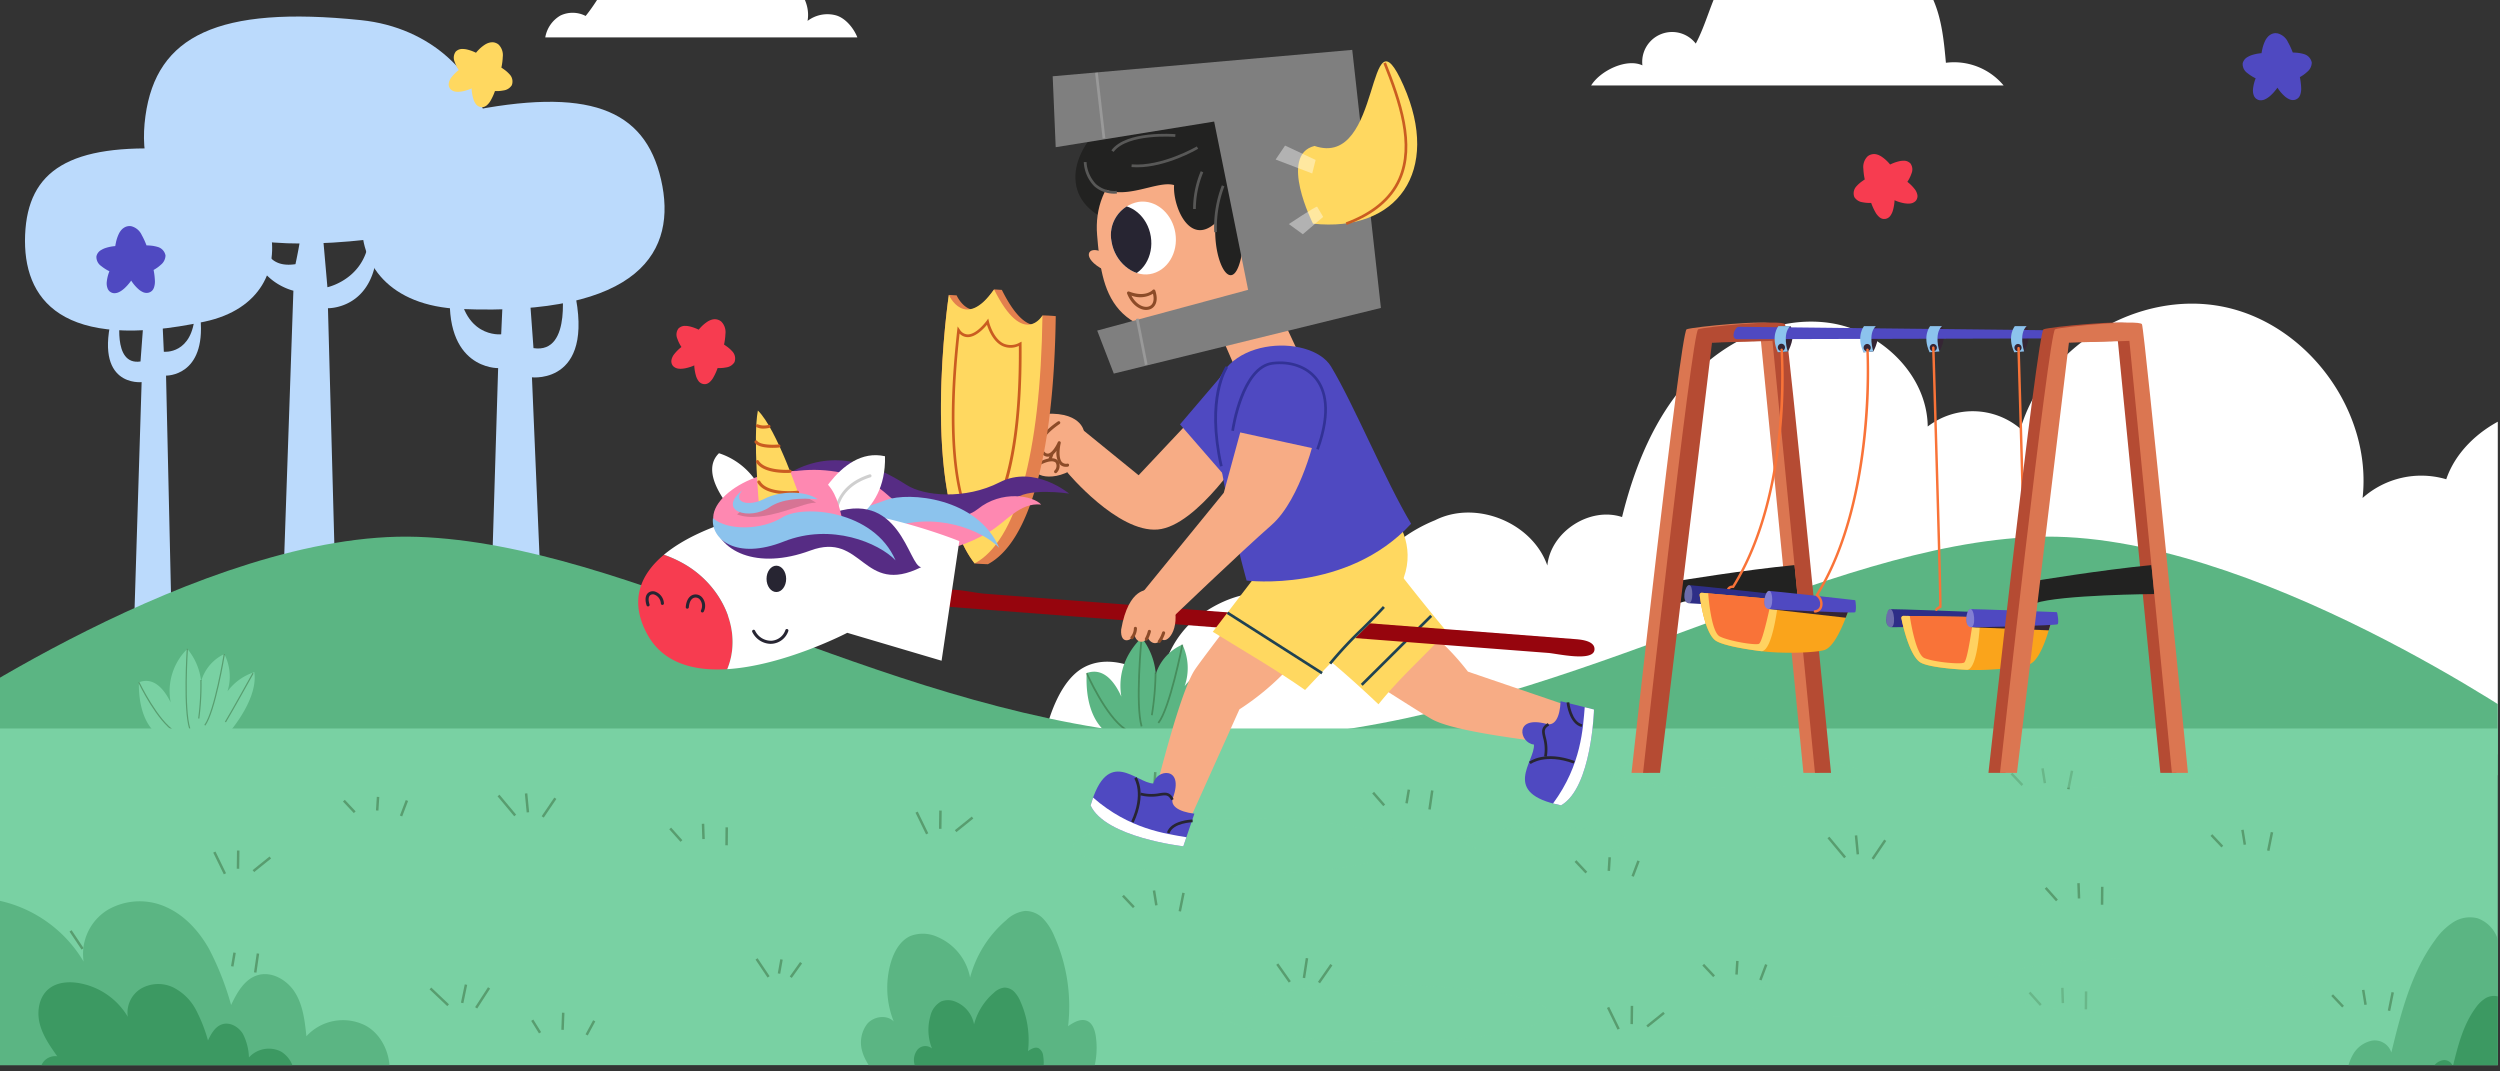 <svg xmlns="http://www.w3.org/2000/svg" xmlns:xlink="http://www.w3.org/1999/xlink" width="595" height="255" viewBox="0 0 595 255">
  <rect x="0" y="0" width="595" height="255" fill="#333333" stroke="none"/>
  <defs>
    <clipPath id="clip-path">
      <rect id="Rectangle_404916" data-name="Rectangle 404916" width="595" height="255" transform="translate(774.349 5978)" fill="#fff" stroke="#707070" stroke-width="1"/>
    </clipPath>
    <clipPath id="clip-path-2">
      <rect id="Rectangle_404915" data-name="Rectangle 404915" width="661.536" height="312" fill="none"/>
    </clipPath>
    <clipPath id="clip-path-3">
      <rect id="Rectangle_404899" data-name="Rectangle 404899" width="596.977" height="287.007" fill="none"/>
    </clipPath>
    <clipPath id="clip-path-4">
      <rect id="Rectangle_404812" data-name="Rectangle 404812" width="9.508" height="13.638" fill="none"/>
    </clipPath>
    <clipPath id="clip-path-5">
      <rect id="Rectangle_404813" data-name="Rectangle 404813" width="1.103" height="21.21" fill="none"/>
    </clipPath>
    <clipPath id="clip-path-6">
      <rect id="Rectangle_404814" data-name="Rectangle 404814" width="6.098" height="18.82" fill="none"/>
    </clipPath>
    <clipPath id="clip-path-7">
      <rect id="Rectangle_404815" data-name="Rectangle 404815" width="8.045" height="12.89" fill="none"/>
    </clipPath>
    <clipPath id="clip-path-8">
      <rect id="Rectangle_404816" data-name="Rectangle 404816" width="1.307" height="10.194" fill="none"/>
    </clipPath>
    <clipPath id="clip-path-9">
      <rect id="Rectangle_404817" data-name="Rectangle 404817" width="8.861" height="11.977" fill="none"/>
    </clipPath>
    <clipPath id="clip-path-10">
      <rect id="Rectangle_404818" data-name="Rectangle 404818" width="1.162" height="19.083" fill="none"/>
    </clipPath>
    <clipPath id="clip-path-11">
      <rect id="Rectangle_404819" data-name="Rectangle 404819" width="4.899" height="17.063" fill="none"/>
    </clipPath>
    <clipPath id="clip-path-12">
      <rect id="Rectangle_404820" data-name="Rectangle 404820" width="6.822" height="11.765" fill="none"/>
    </clipPath>
    <clipPath id="clip-path-13">
      <rect id="Rectangle_404821" data-name="Rectangle 404821" width="0.812" height="9.191" fill="none"/>
    </clipPath>
    <clipPath id="clip-path-14">
      <rect id="Rectangle_404895" data-name="Rectangle 404895" width="553.209" height="63.626" fill="none"/>
    </clipPath>
    <clipPath id="clip-path-15">
      <rect id="Rectangle_404896" data-name="Rectangle 404896" width="77.627" height="13.453" fill="none"/>
    </clipPath>
    <clipPath id="clip-path-16">
      <rect id="Rectangle_404897" data-name="Rectangle 404897" width="38.814" height="6.726" fill="none"/>
    </clipPath>
    <clipPath id="clip-path-17">
      <path id="Path_903671" data-name="Path 903671" d="M501.7,142.023a8,8,0,0,0-6.338,9.457c.765,4.745,4.987,8.392,9.108,7.727s6.844-5.05,6.078-9.795c-.7-4.337-4.069-7.474-7.79-7.474a6.614,6.614,0,0,0-1.058.085" transform="translate(-495.238 -141.938)" fill="none"/>
    </clipPath>
    <clipPath id="clip-path-19">
      <rect id="Rectangle_404902" data-name="Rectangle 404902" width="9.518" height="6.644" fill="none"/>
    </clipPath>
    <clipPath id="clip-path-20">
      <rect id="Rectangle_404903" data-name="Rectangle 404903" width="8.171" height="6.56" fill="none"/>
    </clipPath>
    <clipPath id="clip-path-21">
      <rect id="Rectangle_404905" data-name="Rectangle 404905" width="60.063" height="7.102" fill="none"/>
    </clipPath>
    <clipPath id="clip-path-23">
      <rect id="Rectangle_404907" data-name="Rectangle 404907" width="1.888" height="4.328" fill="none"/>
    </clipPath>
    <clipPath id="clip-path-24">
      <rect id="Rectangle_404908" data-name="Rectangle 404908" width="1.893" height="4.326" fill="none"/>
    </clipPath>
    <clipPath id="clip-path-25">
      <rect id="Rectangle_404909" data-name="Rectangle 404909" width="1.881" height="4.325" fill="none"/>
    </clipPath>
    <clipPath id="clip-path-26">
      <rect id="Rectangle_404910" data-name="Rectangle 404910" width="1.882" height="4.329" fill="none"/>
    </clipPath>
    <clipPath id="clip-path-27">
      <rect id="Rectangle_404911" data-name="Rectangle 404911" width="77.628" height="13.453" fill="none"/>
    </clipPath>
    <clipPath id="clip-path-29">
      <rect id="Rectangle_404913" data-name="Rectangle 404913" width="49.276" height="8.54" fill="none"/>
    </clipPath>
  </defs>
  <g id="Mask_Group_1098666" data-name="Mask Group 1098666" transform="translate(-774.349 -5978)" clip-path="url(#clip-path)">
    <g id="Group_1143089" data-name="Group 1143089" transform="translate(754.5 5944.5)">
      <g id="Group_1143167" data-name="Group 1143167" clip-path="url(#clip-path-2)">
        <g id="Group_1143129" data-name="Group 1143129" transform="translate(17.346 0.001)">
          <g id="Group_1143128" data-name="Group 1143128" clip-path="url(#clip-path-3)">
            <path id="Path_903625" data-name="Path 903625" d="M694.294,69.449h98.173a15.349,15.349,0,0,0-13.733-5.4c-.459-5.028-.941-10.151-2.924-14.795s-5.748-8.812-10.664-9.962c-5.908-1.381-12.022,1.864-16.245,6.219-2.466-4.4-6.419-8.62-11.46-8.864-5.2-.251-9.677,3.873-12.162,8.452s-3.637,9.782-6.077,14.386A7.12,7.12,0,0,0,706.5,64.665c-3.763-1.761-10.021,1.248-12.2,4.784" transform="translate(-313.104 -15.609)" fill="#fff"/>
            <path id="Path_903626" data-name="Path 903626" d="M334.94,54.151H260.658a7.457,7.457,0,0,1,3.606-5.209,6.733,6.733,0,0,1,6.005.1c2.8-3.469,4.843-7.469,7.312-11.178s5.5-7.238,9.552-9.1,9.286-1.68,12.5,1.4C302.787,33.2,303.25,38,303.52,42.359c3.478-3,8.5-4.367,12.837-2.856s7.538,6.2,6.725,10.718a7.8,7.8,0,0,1,6.731-1.332c2.286.629,4.258,3.056,5.127,5.262" transform="translate(-128.382 -11.744)" fill="#fff"/>
            <path id="Path_903627" data-name="Path 903627" d="M476.685,270.668c8.354-4.13,18.062,3.776,18.062,3.776a23.821,23.821,0,0,1,7.916-14.995c19.224-15.193,35.544,1.2,35.544,1.2A36.74,36.74,0,0,1,559.978,235.8c9.7-4.893,23.124.523,26.713,10.779.83-8.057,10.089-14.064,17.785-11.535,2.961-12.006,7.761-23.874,16.162-32.948s20.871-14.983,33.117-13.266,23.339,12.3,23.468,24.67a17.57,17.57,0,0,1,22.082.536c5.844-19.763,28.049-33.13,48.25-29.043s35.464,25.034,33.165,45.515a21.014,21.014,0,0,1,19.913-4.456c4.245-12.5,20.9-20.424,33.44-16.316l-.349,81.778H466.16s2.17-16.713,10.525-20.842" transform="translate(-215.923 -78.489)" fill="#fff"/>
            <path id="Path_903628" data-name="Path 903628" d="M208.085,149.883c-34.059-1.376-28.641-40.792.868-46.867s42.962-.868,46.868,16.056-4.774,32.547-47.736,30.811" transform="translate(-95.993 -42.842)" fill="#bbdafc"/>
            <path id="Path_903629" data-name="Path 903629" d="M221.234,173.141c-1.829,19.751,11.339,19.385,11.339,19.385l-2.194,72.059,13.167-.732-2.926-69.132s16.094,1.829,9.51-23.043l-2.56.366s2.926,17.191-6.584,15.728l-1.463-20.117-5.486.366L233.3,184.48s-9.51,1.1-10.241-12.8Z" transform="translate(-111.514 -71.419)" fill="#bbdafc"/>
            <path id="Path_903630" data-name="Path 903630" d="M87.684,161.123c27.037-5.774,16.9-39.666-7.594-41.047s-34.487,5-35.119,20.384,8.609,27.946,42.713,20.662" transform="translate(-36.491 -51.073)" fill="#bbdafc"/>
            <path id="Path_903631" data-name="Path 903631" d="M101.355,187.375c1.321,13.947-8.189,13.688-8.189,13.688l1.585,69.858-9.51-.517,2.114-67.791S75.73,203.9,80.485,186.342l1.849.258s-2.114,12.139,4.755,11.1l1.057-14.2,3.962.259.529,11.622s6.868.774,7.4-9.04" transform="translate(-51.145 -78.169)" fill="#bbdafc"/>
            <path id="Path_903632" data-name="Path 903632" d="M151.847,117.758c38.345-5.229,28.026-48.189-5.97-51.688S97.232,69.79,94.619,88.914s8.86,35.44,57.228,28.844" transform="translate(-57.505 -27.783)" fill="#bbdafc"/>
            <path id="Path_903633" data-name="Path 903633" d="M168.625,148.049c1.87,19.744-11.595,19.379-11.595,19.379l2.244,83.029-13.464-.731,2.992-86.469s-11.968-2.654-9.724-16.671l2.618.366s-2.119,11.457,7.6,9.994a118.738,118.738,0,0,0,2.244-14.748l3.616.366,1.745,19.867s11.47-2.438,9.849-15.845" transform="translate(-76.472 -60.575)" fill="#bbdafc"/>
            <path id="Path_903634" data-name="Path 903634" d="M749.449,280.911c-50.824,1.8-108.5,40.28-174.433,47.086v9.657H868.71V326.866s-68.436-47.751-119.26-45.955" transform="translate(-262.294 -119.643)" fill="#5bb583"/>
            <path id="Path_903635" data-name="Path 903635" d="M119.26,280.911c50.824,1.8,108.5,40.28,174.433,47.086v9.657H0V326.866s68.436-47.751,119.26-45.955" transform="translate(-17.346 -119.643)" fill="#5bb583"/>
            <path id="Path_903636" data-name="Path 903636" d="M508.431,334.277a13.018,13.018,0,0,0-.53-9.891,11.416,11.416,0,0,0-6.335,7,16.21,16.21,0,0,0-3.384-8.661c-4.99,5-5.433,10.283-4.82,14.039-1.544-3.42-4.2-7.043-8.252-5.6-.593,13.809,7.417,15.612,7.417,15.612l14.95-.483s9.087-9.1,8.2-16.887a14.2,14.2,0,0,0-7.25,4.875" transform="translate(-223.982 -137.475)" fill="#5bb583"/>
            <g id="Group_1143091" data-name="Group 1143091" transform="translate(260.935 193.601)" opacity="0.4">
              <g id="Group_1143090" data-name="Group 1143090">
                <g id="Group_1143089-2" data-name="Group 1143089" clip-path="url(#clip-path-4)">
                  <path id="Path_903637" data-name="Path 903637" d="M494.076,350.913c-4.671-3.058-9.092-13.046-9.278-13.469l.384-.169c.045.1,4.557,10.3,9.123,13.287Z" transform="translate(-484.797 -337.275)" fill="#254f21"/>
                </g>
              </g>
            </g>
            <g id="Group_1143094" data-name="Group 1143094" transform="translate(273.305 185.227)" opacity="0.4">
              <g id="Group_1143093" data-name="Group 1143093">
                <g id="Group_1143092" data-name="Group 1143092" clip-path="url(#clip-path-5)">
                  <path id="Path_903638" data-name="Path 903638" d="M507.043,343.9c-1.53-5.258-.074-20.561-.011-21.21l.418.041c-.015.158-1.511,15.871,0,21.053Z" transform="translate(-506.346 -322.687)" fill="#254f21"/>
                </g>
              </g>
            </g>
            <g id="Group_1143097" data-name="Group 1143097" transform="translate(278.026 186.871)" opacity="0.4">
              <g id="Group_1143096" data-name="Group 1143096">
                <g id="Group_1143095" data-name="Group 1143095" clip-path="url(#clip-path-6)">
                  <path id="Path_903639" data-name="Path 903639" d="M514.9,344.371l-.331-.259c2.72-3.464,5.657-18.41,5.686-18.561l.412.08c-.12.619-2.986,15.2-5.768,18.741" transform="translate(-514.571 -325.551)" fill="#254f21"/>
                </g>
              </g>
            </g>
            <g id="Group_1143100" data-name="Group 1143100" transform="translate(283.488 192.094)" opacity="0.4">
              <g id="Group_1143099" data-name="Group 1143099">
                <g id="Group_1143098" data-name="Group 1143098" clip-path="url(#clip-path-7)">
                  <path id="Path_903640" data-name="Path 903640" d="M524.438,347.54l-.352-.228c1.833-2.819,7.626-12.563,7.685-12.661l.361.215c-.059.1-5.857,9.85-7.693,12.674" transform="translate(-524.087 -334.65)" fill="#254f21"/>
                </g>
              </g>
            </g>
            <g id="Group_1143103" data-name="Group 1143103" transform="translate(276.437 193.572)" opacity="0.4">
              <g id="Group_1143102" data-name="Group 1143102">
                <g id="Group_1143101" data-name="Group 1143101" clip-path="url(#clip-path-8)">
                  <path id="Path_903641" data-name="Path 903641" d="M512.213,347.419l-.41-.087a68.451,68.451,0,0,0,.887-10.107l.42.006a68.831,68.831,0,0,1-.9,10.188" transform="translate(-511.803 -337.225)" fill="#254f21"/>
                </g>
              </g>
            </g>
            <path id="Path_903642" data-name="Path 903642" d="M113.242,337.52a11.728,11.728,0,0,0-.752-8.893,10.285,10.285,0,0,0-5.511,6.474,14.607,14.607,0,0,0-3.287-7.7,14.077,14.077,0,0,0-3.957,12.765c-1.486-3.034-3.977-6.214-7.581-4.8-.152,12.452,7.111,13.854,7.111,13.854l13.449-.849s7.931-8.443,6.921-15.434a12.793,12.793,0,0,0-6.394,4.59" transform="translate(-56.601 -139.467)" fill="#79d1a3"/>
            <g id="Group_1143106" data-name="Group 1143106" transform="translate(35.423 195.83)" opacity="0.4">
              <g id="Group_1143105" data-name="Group 1143105">
                <g id="Group_1143104" data-name="Group 1143104" clip-path="url(#clip-path-9)">
                  <path id="Path_903643" data-name="Path 903643" d="M100.64,353.136c-4.28-2.617-8.532-11.477-8.711-11.853l.26-.124c.044.091,4.395,9.159,8.6,11.732Z" transform="translate(-91.929 -341.159)" fill="#254f21"/>
                </g>
              </g>
            </g>
            <g id="Group_1143109" data-name="Group 1143109" transform="translate(46.655 187.922)" opacity="0.4">
              <g id="Group_1143108" data-name="Group 1143108">
                <g id="Group_1143107" data-name="Group 1143107" clip-path="url(#clip-path-10)">
                  <path id="Path_903644" data-name="Path 903644" d="M112.384,346.465c-1.521-4.685-.634-18.5-.6-19.083l.288.019c-.009.143-.922,14.343.583,18.975Z" transform="translate(-111.497 -327.382)" fill="#254f21"/>
                </g>
              </g>
            </g>
            <g id="Group_1143112" data-name="Group 1143112" transform="translate(51.132 189.138)" opacity="0.4">
              <g id="Group_1143111" data-name="Group 1143111">
                <g id="Group_1143110" data-name="Group 1143110" clip-path="url(#clip-path-11)">
                  <path id="Path_903645" data-name="Path 903645" d="M119.529,346.563l-.232-.171c2.36-3.2,4.592-16.755,4.615-16.892l.284.047c-.091.56-2.266,13.757-4.667,17.016" transform="translate(-119.296 -329.5)" fill="#254f21"/>
                </g>
              </g>
            </g>
            <g id="Group_1143115" data-name="Group 1143115" transform="translate(56.034 193.649)" opacity="0.4">
              <g id="Group_1143114" data-name="Group 1143114">
                <g id="Group_1143113" data-name="Group 1143113" clip-path="url(#clip-path-12)">
                  <path id="Path_903646" data-name="Path 903646" d="M128.081,349.125l-.246-.149c1.572-2.589,6.521-11.526,6.571-11.616l.252.139c-.049.09-5,9.032-6.576,11.626" transform="translate(-127.836 -337.36)" fill="#254f21"/>
                </g>
              </g>
            </g>
            <g id="Group_1143118" data-name="Group 1143118" transform="translate(49.66 195.336)" opacity="0.4">
              <g id="Group_1143117" data-name="Group 1143117">
                <g id="Group_1143116" data-name="Group 1143116" clip-path="url(#clip-path-13)">
                  <path id="Path_903647" data-name="Path 903647" d="M117.016,349.49l-.283-.051a61.6,61.6,0,0,0,.519-9.135l.288,0a61.908,61.908,0,0,1-.525,9.191" transform="translate(-116.733 -340.299)" fill="#254f21"/>
                </g>
              </g>
            </g>
            <rect id="Rectangle_404822" data-name="Rectangle 404822" width="615.915" height="105.133" transform="translate(-9.469 206.866)" fill="#79d1a3"/>
            <g id="Group_1143121" data-name="Group 1143121" transform="translate(19.051 216.316)" opacity="0.4">
              <g id="Group_1143120" data-name="Group 1143120">
                <g id="Group_1143119" data-name="Group 1143119" clip-path="url(#clip-path-14)">
                  <rect id="Rectangle_404823" data-name="Rectangle 404823" width="0.593" height="5.802" transform="matrix(0.688, -0.726, 0.726, 0.688, 85.686, 52.651)" fill="#254f21"/>
                  <rect id="Rectangle_404824" data-name="Rectangle 404824" width="4.457" height="0.593" transform="translate(93.157 55.82) rotate(-78.266)" fill="#254f21"/>
                  <rect id="Rectangle_404825" data-name="Rectangle 404825" width="5.657" height="0.594" transform="matrix(0.543, -0.839, 0.839, 0.543, 96.527, 56.89)" fill="#254f21"/>
                  <rect id="Rectangle_404826" data-name="Rectangle 404826" width="0.593" height="3.52" transform="matrix(0.849, -0.528, 0.528, 0.849, 109.875, 60.152)" fill="#254f21"/>
                  <rect id="Rectangle_404827" data-name="Rectangle 404827" width="4.07" height="0.593" transform="translate(117.05 62.269) rotate(-87.893)" fill="#254f21"/>
                  <rect id="Rectangle_404828" data-name="Rectangle 404828" width="3.806" height="0.593" transform="matrix(0.474, -0.88, 0.88, 0.474, 122.813, 63.345)" fill="#254f21"/>
                  <rect id="Rectangle_404829" data-name="Rectangle 404829" width="0.593" height="5.151" transform="matrix(0.831, -0.556, 0.556, 0.831, 163.265, 45.565)" fill="#254f21"/>
                  <rect id="Rectangle_404830" data-name="Rectangle 404830" width="3.415" height="0.593" transform="translate(168.563 48.843) rotate(-79.964)" fill="#254f21"/>
                  <rect id="Rectangle_404831" data-name="Rectangle 404831" width="4.235" height="0.593" transform="translate(171.405 49.589) rotate(-54.495)" fill="#254f21"/>
                  <rect id="Rectangle_404832" data-name="Rectangle 404832" width="0.593" height="4.009" transform="translate(207.404 47.205) rotate(-41.104)" fill="#254f21"/>
                  <rect id="Rectangle_404833" data-name="Rectangle 404833" width="3.302" height="0.593" transform="translate(215.298 49.499) rotate(-80.474)" fill="#254f21"/>
                  <rect id="Rectangle_404834" data-name="Rectangle 404834" width="4.558" height="0.593" transform="matrix(0.142, -0.99, 0.99, 0.142, 220.762, 50.966)" fill="#254f21"/>
                  <rect id="Rectangle_404835" data-name="Rectangle 404835" width="0.593" height="4.009" transform="translate(310.028 6.03) rotate(-41.104)" fill="#254f21"/>
                  <rect id="Rectangle_404836" data-name="Rectangle 404836" width="3.302" height="0.593" transform="matrix(0.165, -0.986, 0.986, 0.165, 317.921, 8.324)" fill="#254f21"/>
                  <rect id="Rectangle_404837" data-name="Rectangle 404837" width="4.558" height="0.593" transform="translate(323.386 9.791) rotate(-81.824)" fill="#254f21"/>
                  <rect id="Rectangle_404838" data-name="Rectangle 404838" width="0.593" height="6.191" transform="translate(418.387 16.691) rotate(-39.851)" fill="#254f21"/>
                  <rect id="Rectangle_404839" data-name="Rectangle 404839" width="0.594" height="4.523" transform="translate(424.886 16.039) rotate(-5.476)" fill="#254f21"/>
                  <rect id="Rectangle_404840" data-name="Rectangle 404840" width="5.359" height="0.593" transform="translate(428.892 21.432) rotate(-55.896)" fill="#254f21"/>
                  <rect id="Rectangle_404841" data-name="Rectangle 404841" width="0.593" height="4.019" transform="matrix(0.745, -0.667, 0.667, 0.745, 466.256, 53.593)" fill="#254f21"/>
                  <rect id="Rectangle_404842" data-name="Rectangle 404842" width="0.593" height="3.641" transform="matrix(0.999, -0.034, 0.034, 0.999, 473.995, 52.294)" fill="#254f21"/>
                  <rect id="Rectangle_404843" data-name="Rectangle 404843" width="4.268" height="0.593" transform="translate(479.599 57.403) rotate(-89.446)" fill="#254f21"/>
                  <rect id="Rectangle_404844" data-name="Rectangle 404844" width="0.593" height="5.747" transform="matrix(0.899, -0.438, 0.438, 0.899, 365.904, 57.078)" fill="#254f21"/>
                  <rect id="Rectangle_404845" data-name="Rectangle 404845" width="4.341" height="0.593" transform="matrix(0.013, -1, 1, 0.013, 371.5, 60.915)" fill="#254f21"/>
                  <rect id="Rectangle_404846" data-name="Rectangle 404846" width="5.17" height="0.593" transform="matrix(0.779, -0.627, 0.627, 0.779, 375.275, 61.247)" fill="#254f21"/>
                  <rect id="Rectangle_404847" data-name="Rectangle 404847" width="0.593" height="3.779" transform="matrix(0.726, -0.687, 0.687, 0.726, 509.55, 16.128)" fill="#254f21"/>
                  <rect id="Rectangle_404848" data-name="Rectangle 404848" width="0.593" height="3.576" transform="translate(516.864 14.731) rotate(-9.089)" fill="#254f21"/>
                  <rect id="Rectangle_404849" data-name="Rectangle 404849" width="4.48" height="0.593" transform="translate(523.008 19.588) rotate(-78.614)" fill="#254f21"/>
                  <rect id="Rectangle_404850" data-name="Rectangle 404850" width="0.593" height="5.187" transform="translate(287.194 46.811) rotate(-35.206)" fill="#254f21"/>
                  <rect id="Rectangle_404851" data-name="Rectangle 404851" width="4.765" height="0.593" transform="translate(293.497 49.894) rotate(-81.259)" fill="#254f21"/>
                  <rect id="Rectangle_404852" data-name="Rectangle 404852" width="5.183" height="0.593" transform="translate(297.125 50.873) rotate(-55.251)" fill="#254f21"/>
                  <rect id="Rectangle_404853" data-name="Rectangle 404853" width="0.593" height="3.774" transform="translate(388.599 46.989) rotate(-43.225)" fill="#254f21"/>
                  <rect id="Rectangle_404854" data-name="Rectangle 404854" width="3.245" height="0.593" transform="translate(396.451 49.107) rotate(-86.503)" fill="#254f21"/>
                  <rect id="Rectangle_404855" data-name="Rectangle 404855" width="3.94" height="0.593" transform="translate(402.146 50.321) rotate(-69.249)" fill="#254f21"/>
                  <rect id="Rectangle_404856" data-name="Rectangle 404856" width="0.593" height="5.747" transform="matrix(0.899, -0.438, 0.438, 0.899, 201.335, 10.599)" fill="#254f21"/>
                  <rect id="Rectangle_404857" data-name="Rectangle 404857" width="4.341" height="0.593" transform="translate(206.931 14.436) rotate(-89.28)" fill="#254f21"/>
                  <rect id="Rectangle_404858" data-name="Rectangle 404858" width="5.17" height="0.593" transform="translate(210.707 14.768) rotate(-38.834)" fill="#254f21"/>
                  <rect id="Rectangle_404859" data-name="Rectangle 404859" width="0.593" height="5.151" transform="matrix(0.831, -0.556, 0.556, 0.831, 0, 38.904)" fill="#254f21"/>
                  <rect id="Rectangle_404860" data-name="Rectangle 404860" width="3.415" height="0.593" transform="matrix(0.174, -0.985, 0.985, 0.174, 5.297, 42.181)" fill="#254f21"/>
                  <rect id="Rectangle_404861" data-name="Rectangle 404861" width="4.236" height="0.593" transform="translate(8.139 42.928) rotate(-54.495)" fill="#254f21"/>
                  <rect id="Rectangle_404862" data-name="Rectangle 404862" width="0.593" height="4.008" transform="translate(30.545 44.834) rotate(-41.11)" fill="#254f21"/>
                  <rect id="Rectangle_404863" data-name="Rectangle 404863" width="3.302" height="0.593" transform="translate(38.437 47.127) rotate(-80.419)" fill="#254f21"/>
                  <rect id="Rectangle_404864" data-name="Rectangle 404864" width="4.558" height="0.593" transform="matrix(0.142, -0.99, 0.99, 0.142, 43.903, 48.594)" fill="#254f21"/>
                  <rect id="Rectangle_404865" data-name="Rectangle 404865" width="0.593" height="5.747" transform="matrix(0.899, -0.438, 0.438, 0.899, 34.201, 20.107)" fill="#254f21"/>
                  <rect id="Rectangle_404866" data-name="Rectangle 404866" width="4.341" height="0.593" transform="translate(39.797 23.944) rotate(-89.279)" fill="#254f21"/>
                  <rect id="Rectangle_404867" data-name="Rectangle 404867" width="5.17" height="0.593" transform="translate(43.573 24.276) rotate(-38.834)" fill="#254f21"/>
                  <rect id="Rectangle_404868" data-name="Rectangle 404868" width="0.593" height="3.779" transform="translate(250.495 30.563) rotate(-43.412)" fill="#254f21"/>
                  <rect id="Rectangle_404869" data-name="Rectangle 404869" width="0.593" height="3.576" transform="translate(257.808 29.167) rotate(-9.089)" fill="#254f21"/>
                  <rect id="Rectangle_404870" data-name="Rectangle 404870" width="4.48" height="0.593" transform="translate(263.953 34.023) rotate(-78.614)" fill="#254f21"/>
                  <rect id="Rectangle_404871" data-name="Rectangle 404871" width="0.593" height="3.774" transform="translate(250.06 2.049) rotate(-43.225)" fill="#254f21"/>
                  <rect id="Rectangle_404872" data-name="Rectangle 404872" width="3.244" height="0.593" transform="translate(257.91 4.167) rotate(-86.448)" fill="#254f21"/>
                  <rect id="Rectangle_404873" data-name="Rectangle 404873" width="3.94" height="0.593" transform="translate(263.607 5.381) rotate(-69.249)" fill="#254f21"/>
                  <rect id="Rectangle_404874" data-name="Rectangle 404874" width="0.593" height="6.191" transform="translate(101.867 6.701) rotate(-39.851)" fill="#254f21"/>
                  <rect id="Rectangle_404875" data-name="Rectangle 404875" width="0.593" height="4.523" transform="matrix(0.995, -0.095, 0.095, 0.995, 108.367, 6.049)" fill="#254f21"/>
                  <rect id="Rectangle_404876" data-name="Rectangle 404876" width="5.359" height="0.593" transform="translate(112.372 11.442) rotate(-55.895)" fill="#254f21"/>
                  <rect id="Rectangle_404877" data-name="Rectangle 404877" width="0.593" height="4.019" transform="matrix(0.745, -0.667, 0.667, 0.745, 142.735, 14.55)" fill="#254f21"/>
                  <rect id="Rectangle_404878" data-name="Rectangle 404878" width="0.593" height="3.641" transform="translate(150.474 13.251) rotate(-1.96)" fill="#254f21"/>
                  <rect id="Rectangle_404879" data-name="Rectangle 404879" width="4.268" height="0.593" transform="translate(156.078 18.36) rotate(-89.446)" fill="#254f21"/>
                  <rect id="Rectangle_404880" data-name="Rectangle 404880" width="0.593" height="3.774" transform="translate(65.078 7.947) rotate(-43.225)" fill="#254f21"/>
                  <rect id="Rectangle_404881" data-name="Rectangle 404881" width="3.244" height="0.593" transform="translate(72.929 10.064) rotate(-86.448)" fill="#254f21"/>
                  <rect id="Rectangle_404882" data-name="Rectangle 404882" width="3.94" height="0.593" transform="translate(78.625 11.279) rotate(-69.249)" fill="#254f21"/>
                  <rect id="Rectangle_404883" data-name="Rectangle 404883" width="0.593" height="4.019" transform="matrix(0.745, -0.667, 0.667, 0.745, 470.101, 28.692)" fill="#254f21"/>
                  <rect id="Rectangle_404884" data-name="Rectangle 404884" width="0.593" height="3.641" transform="matrix(0.999, -0.034, 0.034, 0.999, 477.84, 27.393)" fill="#254f21"/>
                  <rect id="Rectangle_404885" data-name="Rectangle 404885" width="4.268" height="0.593" transform="translate(483.444 32.502) rotate(-89.446)" fill="#254f21"/>
                  <rect id="Rectangle_404886" data-name="Rectangle 404886" width="0.593" height="3.779" transform="matrix(0.726, -0.687, 0.687, 0.726, 461.964, 1.49)" fill="#254f21"/>
                  <rect id="Rectangle_404887" data-name="Rectangle 404887" width="0.593" height="3.576" transform="translate(469.278 0.094) rotate(-9.089)" fill="#254f21"/>
                  <rect id="Rectangle_404888" data-name="Rectangle 404888" width="4.48" height="0.593" transform="translate(475.422 4.95) rotate(-78.614)" fill="#254f21"/>
                  <rect id="Rectangle_404889" data-name="Rectangle 404889" width="0.593" height="3.779" transform="translate(538.286 54.228) rotate(-43.412)" fill="#254f21"/>
                  <rect id="Rectangle_404890" data-name="Rectangle 404890" width="0.593" height="3.576" transform="translate(545.6 52.831) rotate(-9.089)" fill="#254f21"/>
                  <rect id="Rectangle_404891" data-name="Rectangle 404891" width="4.48" height="0.593" transform="translate(551.744 57.688) rotate(-78.615)" fill="#254f21"/>
                  <rect id="Rectangle_404892" data-name="Rectangle 404892" width="0.593" height="3.774" transform="translate(358.202 22.314) rotate(-43.225)" fill="#254f21"/>
                  <rect id="Rectangle_404893" data-name="Rectangle 404893" width="3.244" height="0.593" transform="translate(366.053 24.431) rotate(-86.448)" fill="#254f21"/>
                  <rect id="Rectangle_404894" data-name="Rectangle 404894" width="3.94" height="0.593" transform="translate(371.749 25.645) rotate(-69.249)" fill="#254f21"/>
                </g>
              </g>
            </g>
            <g id="Group_1143124" data-name="Group 1143124" transform="translate(257.881 228.183)" opacity="0.5" style="mix-blend-mode: multiply;isolation: isolate">
              <g id="Group_1143123" data-name="Group 1143123">
                <g id="Group_1143122" data-name="Group 1143122" clip-path="url(#clip-path-15)">
                  <path id="Path_903648" data-name="Path 903648" d="M479.477,404.247c0,3.715,17.377,6.726,38.813,6.726s38.814-3.011,38.814-6.726-17.377-6.726-38.814-6.726-38.813,3.011-38.813,6.726" transform="translate(-479.477 -397.521)" fill="#79d1a3"/>
                </g>
              </g>
            </g>
            <g id="Group_1143127" data-name="Group 1143127" transform="translate(350.963 230.268)" opacity="0.5" style="mix-blend-mode: multiply;isolation: isolate">
              <g id="Group_1143126" data-name="Group 1143126">
                <g id="Group_1143125" data-name="Group 1143125" clip-path="url(#clip-path-16)">
                  <path id="Path_903649" data-name="Path 903649" d="M641.635,404.517c0,1.857,8.689,3.363,19.407,3.363s19.407-1.506,19.407-3.363-8.689-3.363-19.407-3.363-19.407,1.506-19.407,3.363" transform="translate(-641.635 -401.154)" fill="#79d1a3"/>
                </g>
              </g>
            </g>
            <path id="Path_903650" data-name="Path 903650" d="M648.549,345.655c-5.349-.925-23.149-2.772-28.678-5.822-1.377-.759-6.025-3.685-11.422-7.126,3.32-6.554,5-9.11,8.7-15.459a61.843,61.843,0,0,1,11.257,11.241l25.713,8.775c2.84,4.763-4.6,2.7-5.573,8.392" transform="translate(-276.536 -135.143)" fill="#f7ac85"/>
            <path id="Path_903651" data-name="Path 903651" d="M674.989,373.875c-14.538-2.878-6.163-10.4-6.448-14.461-3.485-.368-4.828-7.043,3.011-4.909,1.9.518,3.167-1.453,3.331-5.41l7.945,1.975s-.507,18.628-7.839,22.805" transform="translate(-300.956 -148.709)" fill="#4f49c1"/>
            <path id="Path_903652" data-name="Path 903652" d="M688.25,352.13s-.507,18.628-7.839,22.805c-.691-.137-1.315-.287-1.906-.444,6.816-9.229,7.115-18.073,7.543-22.908Z" transform="translate(-306.379 -149.769)" fill="#fff"/>
            <path id="Path_903653" data-name="Path 903653" d="M668.93,373.761c.034-.026,3.458-2.605,10.247-.118l.223-.609c-7.15-2.622-10.723.1-10.871.217Z" transform="translate(-302.129 -158.423)" fill="#272532"/>
            <path id="Path_903654" data-name="Path 903654" d="M675.085,366.2a10.666,10.666,0,0,0-.241-4.681c-.329-1.4-.48-2.039.817-2.786l-.323-.563c-1.717.987-1.456,2.1-1.126,3.5a9.955,9.955,0,0,1,.233,4.418Z" transform="translate(-304.447 -152.576)" fill="#272532"/>
            <path id="Path_903655" data-name="Path 903655" d="M687.7,355.409l.148-.632c-2.565-.6-3.1-5.218-3.1-5.264l-.646.07c.023.209.591,5.118,3.6,5.826" transform="translate(-308.762 -148.888)" fill="#272532"/>
            <path id="Path_903656" data-name="Path 903656" d="M568.093,300.5s8.062-37.337,22.7-18.046c5.6,7.386,10.928,13.984,15.367,19.319-5.8,6.412-10.82,10.575-16.235,17.316a254.345,254.345,0,0,0-21.83-18.589" transform="translate(-259.345 -117.965)" fill="#ffd860"/>
            <rect id="Rectangle_404898" data-name="Rectangle 404898" width="23.303" height="0.65" transform="translate(326.367 196.261) rotate(-44.799)" fill="#1f4252"/>
            <path id="Path_903657" data-name="Path 903657" d="M422.157,305.281c.024,1.915,1.58,1.521,3.161,1.642l9.923.763,20.317,1.563,41.024,3.155,71.6,5.506c2.027.156,10.64,2.165,10.977-.7.254-2.162-3.1-2.475-4.621-2.591l-69.015-5.308-40.861-3.142-20.513-1.577-10.088-.776c-2.829-.218-7.172-1.416-9.912-.763a2.388,2.388,0,0,0-1.99,2.232" transform="translate(-197.178 -129.013)" fill="#96050d"/>
            <path id="Path_903658" data-name="Path 903658" d="M458.882,230.461c12.092-2.383,13.143,3.417,13.143,3.417l-.967,8.165c-6.277,4.821-11.894,2.433-10.563.26-2-.081-2.659-2.073-1.021-3.817-2.446-.161-2.6-3.146-.126-4.04-4.6.716-4.107-4.324-.466-3.985" transform="translate(-211.606 -97.928)" fill="#f7ac85"/>
            <path id="Path_903659" data-name="Path 903659" d="M471.726,243.852a3.139,3.139,0,0,0,.453-.034.368.368,0,0,0-.107-.728,1.385,1.385,0,0,1-1.31-.361c-.889-.971-.518-3.568-.3-4.486a.368.368,0,0,0-.7-.23c-.294.686-1.269,2.506-2.239,2.684a.968.968,0,0,1-.879-.367,2.062,2.062,0,0,1-.7-1.712c.119-1.4,1.594-3.111,4.263-4.958a.368.368,0,0,0-.419-.606c-2.9,2-4.437,3.854-4.577,5.5a2.786,2.786,0,0,0,.913,2.293,1.653,1.653,0,0,0,1.535.573,3.241,3.241,0,0,0,1.816-1.41,4.574,4.574,0,0,0,.742,3.214,1.953,1.953,0,0,0,1.508.627" transform="translate(-215.515 -99.25)" fill="#8c4b28"/>
            <path id="Path_903660" data-name="Path 903660" d="M468.389,251.911a.366.366,0,0,0,.278-.127,2.238,2.238,0,0,0,.319-2.816c-.516-.614-1.93-1.317-5.636.885a.368.368,0,0,0,.377.633c2.74-1.63,4.221-1.609,4.694-1.045a1.541,1.541,0,0,1-.311,1.862.368.368,0,0,0,.278.608" transform="translate(-214.65 -105.795)" fill="#8c4b28"/>
            <path id="Path_903661" data-name="Path 903661" d="M469.673,247.956a.368.368,0,0,0,.346-.241l.425-1.159a.368.368,0,0,0-.691-.254l-.425,1.159a.368.368,0,0,0,.219.472.377.377,0,0,0,.127.022" transform="translate(-217.262 -104.819)" fill="#8c4b28"/>
            <path id="Path_903662" data-name="Path 903662" d="M461.337,244.631a.369.369,0,0,0,.108-.016l2.339-.717a.368.368,0,1,0-.216-.7l-2.339.718a.368.368,0,0,0,.108.72" transform="translate(-213.711 -103.59)" fill="#8c4b28"/>
            <path id="Path_903663" data-name="Path 903663" d="M461.243,237.737a.373.373,0,0,0,.05,0l4.094-.552a.368.368,0,1,0-.1-.73l-4.093.552a.368.368,0,0,0,.049.733" transform="translate(-213.672 -100.724)" fill="#8c4b28"/>
            <path id="Path_903664" data-name="Path 903664" d="M426.6,179.674l1.853.106s1.193,2.727,3.484,3.344c1.586-.215,3.122-1.487,5.429-4.754.829.025,1.08.074,1.853.106,2.81,5.656,5.22,7.759,7.1,8.256a3.492,3.492,0,0,0,2.564-2.188c1.933.046,3.16.181,3.16.181-.452,33.311-6.337,53.84-16.148,59.036-.366-.006-2.611-.1-3.159-.181-13.175-16.821-6.137-63.906-6.137-63.906" transform="translate(-198.271 -75.983)" fill="#e3804e"/>
            <path id="Path_903665" data-name="Path 903665" d="M448.883,184.545s-4.528,7.9-11.518-6.174c-7,9.913-10.766,1.3-10.766,1.3s-7.038,47.085,6.136,63.906c9.811-5.2,15.7-25.725,16.148-59.036" transform="translate(-198.271 -75.984)" fill="#ffd860"/>
            <path id="Path_903666" data-name="Path 903666" d="M434.867,241.845l.257-.115c.453-.2,11.088-5.439,10.69-45.269l0-.512-.461.223a4.25,4.25,0,0,1-3.8.226c-2.546-1.217-3.5-5.207-3.507-5.248l-.161-.7-.418.579c-.023.032-2.326,3.189-4.455,3.189h-.022a2.309,2.309,0,0,1-1.895-1.179l-.493-.715-.1.863c-2.648,23.523-1.23,39.812,4.217,48.415Zm10.3-44.883c.273,35.5-8.488,42.973-10.071,44.03-5.171-8.451-6.529-24.246-4.039-46.967a2.689,2.689,0,0,0,1.917.847H433c1.9,0,3.776-1.979,4.579-2.945.393,1.252,1.48,4,3.68,5.056a4.673,4.673,0,0,0,3.9-.021" transform="translate(-200.18 -81.131)" fill="#ca5c21"/>
            <path id="Path_903667" data-name="Path 903667" d="M487.628,108.342c-9.159,7.543-11.045,20.023,3.322,24.154s7.992-32.594-3.322-24.154" transform="translate(-222.014 -45.614)" fill="#222221"/>
            <path id="Path_903668" data-name="Path 903668" d="M489.416,138.515c1.079,12.9,2.6,26.848,31.248,22.9,17-2.344,30.888-9.954,30.888-22.9s-13.91-23.435-31.068-23.435c-22.089,0-32.157,10.419-31.068,23.435" transform="translate(-225.796 -49.023)" fill="#f7ac85"/>
          </g>
        </g>
        <g id="Group_1143131" data-name="Group 1143131" transform="translate(284.274 81.475)">
          <g id="Group_1143130" data-name="Group 1143130" clip-path="url(#clip-path-17)">
            <path id="Path_903669" data-name="Path 903669" d="M495.358,151.48c.765,4.745,4.987,8.392,9.108,7.727s6.843-5.05,6.078-9.8-4.726-8.053-8.848-7.389a8,8,0,0,0-6.338,9.457" transform="translate(-495.238 -141.938)" fill="#fff"/>
            <path id="Path_903670" data-name="Path 903670" d="M485.628,153.26c.765,4.745,4.726,8.053,8.848,7.389s6.843-5.05,6.078-9.8-4.726-8.053-8.848-7.389-6.843,5.05-6.078,9.8" transform="translate(-491.089 -142.552)" fill="#272532"/>
          </g>
        </g>
        <g id="Group_1143166" data-name="Group 1143166" transform="translate(17.346 0.001)">
          <g id="Group_1143165" data-name="Group 1143165" clip-path="url(#clip-path-3)">
            <path id="Path_903672" data-name="Path 903672" d="M489.679,166.808c-5.627-2.874-3.951-6.046-.419-4.25" transform="translate(-224.382 -69.025)" fill="#f7ac85"/>
            <path id="Path_903673" data-name="Path 903673" d="M506.426,183.249a2.7,2.7,0,0,0,.932-.16c1.127-.412,2.124-1.826,1.23-4.458a.369.369,0,0,0-.622-.128c-.071.077-1.748,1.848-5.6.373a.368.368,0,0,0-.475.478c1.019,2.608,2.927,3.9,4.532,3.9m1.619-3.861c.382,1.52.041,2.651-.94,3.01-1.226.447-3.061-.42-4.181-2.556a5.823,5.823,0,0,0,5.121-.454m.194-.638h0Z" transform="translate(-231.134 -75.988)" fill="#8c4b28"/>
            <path id="Path_903674" data-name="Path 903674" d="M522.692,129.329c-1.437,17.6-7.722,7.543-6.825-2.874-6.285,5.747-10.236-4.13-9.877-8.979-3.9-1.2-11.561,3.74-17.118.688a6.788,6.788,0,0,1-3-2.844c-2.32-4.571,2.19-11.7,6.211-15.42,7.921-7.32,20.312-7.26,28.913-4.31a32.761,32.761,0,0,1,11.388,6.8,20.535,20.535,0,0,1,13.125,4.334c6.79,5.606,7.033,14.451,7.168,19.371.1,3.5.256,9.321-3.307,15.109-3.164,5.14-9.787,11.106-15,9.518a7.068,7.068,0,0,1-3.142-2.155c-5.653-6.052-7.618-15.007-8.366-20.137" transform="translate(-224.053 -39.926)" fill="#222221"/>
            <path id="Path_903675" data-name="Path 903675" d="M550.4,155.124c0,5.356-.45,9.7,3.914,9.7s7.9-4.342,7.9-9.7-3.538-9.7-7.9-9.7-3.914,4.342-3.914,9.7" transform="translate(-251.801 -61.95)" fill="#f7ac85"/>
            <path id="Path_903676" data-name="Path 903676" d="M556.3,174.914a4.379,4.379,0,0,0,1.4-.238c2.628-.886,4.773-4.134,5.655-6.776a.368.368,0,0,0-.7-.233c-.825,2.475-2.8,5.5-5.191,6.311a3.577,3.577,0,0,1-3.291-.513.368.368,0,1,0-.414.608,4.462,4.462,0,0,0,2.54.84" transform="translate(-253.169 -71.317)" fill="#8c4b28"/>
            <path id="Path_903677" data-name="Path 903677" d="M537.979,146.368l.647-.058a27.344,27.344,0,0,1,1.773-10.864l-.6-.243a27.483,27.483,0,0,0-1.818,11.165" transform="translate(-246.488 -57.595)" fill="#585857"/>
            <path id="Path_903678" data-name="Path 903678" d="M529.268,138.333h.649a22.848,22.848,0,0,1,1.766-8.722l-.589-.275a23.088,23.088,0,0,0-1.826,9" transform="translate(-242.806 -55.096)" fill="#585857"/>
            <path id="Path_903679" data-name="Path 903679" d="M505.026,124.042c6.957,0,14.238-4.215,14.564-4.406l-.329-.561c-.082.049-8.383,4.854-15.493,4.267l-.053.647c.433.036.872.052,1.31.052" transform="translate(-231.921 -50.725)" fill="#585857"/>
            <path id="Path_903680" data-name="Path 903680" d="M495.9,118.158c3.322-4.47,14.565-3.59,14.678-3.582l.054-.646c-.478-.041-11.713-.918-15.253,3.841Z" transform="translate(-228.371 -48.495)" fill="#585857"/>
            <path id="Path_903681" data-name="Path 903681" d="M530.807,106.635l.26-.6c-.389-.169-9.563-4.1-14.8-.448l.371.533c4.939-3.445,14.08.47,14.171.51" transform="translate(-237.267 -44.321)" fill="#824234"/>
            <path id="Path_903682" data-name="Path 903682" d="M549.085,133.141c4.784-5.642,1.125-10.535,1.088-10.584l-.515.395c.139.183,3.368,4.537-1.069,9.769Z" transform="translate(-251.036 -52.208)" fill="#824234"/>
            <path id="Path_903683" data-name="Path 903683" d="M567.406,136.126c1.4-2.159-1.3-8.195-1.413-8.451l-.592.267c.746,1.654,2.461,6.284,1.46,7.831Z" transform="translate(-258.198 -54.388)" fill="#824234"/>
            <path id="Path_903684" data-name="Path 903684" d="M578.91,149.162c4.108-8.82-3.672-18.8-3.751-18.9l-.509.4c.076.1,7.609,9.764,3.671,18.219Z" transform="translate(-262.138 -55.492)" fill="#824234"/>
            <path id="Path_903685" data-name="Path 903685" d="M587.662,162.48c5.362-4.752,1.806-16.711,1.652-17.218l-.622.189c.037.121,3.589,12.066-1.461,16.544Z" transform="translate(-267.497 -61.88)" fill="#824234"/>
            <path id="Path_903686" data-name="Path 903686" d="M581.6,128.111l.612-.217c-2.672-7.528-10.369-8.467-10.447-8.475l-.072.646c.073.008,7.374.91,9.906,8.047" transform="translate(-260.878 -50.871)" fill="#824234"/>
            <path id="Path_903687" data-name="Path 903687" d="M576.319,117.514l.281-.585a33.17,33.17,0,0,0-7.751-2.3l-.1.641a33.149,33.149,0,0,1,7.574,2.247" transform="translate(-259.623 -48.829)" fill="#824234"/>
            <path id="Path_903688" data-name="Path 903688" d="M541.536,118.821c2.484-.746,5.56-5.678,5.69-5.887l-.552-.342c-.03.049-3.076,4.932-5.325,5.606Z" transform="translate(-247.953 -47.963)" fill="#824234"/>
            <path id="Path_903689" data-name="Path 903689" d="M554.468,189.436l3.472,7.423-14.932,3.79-3.864-8.937Z" transform="translate(-247.013 -80.697)" fill="#f7ac85"/>
            <path id="Path_903690" data-name="Path 903690" d="M537.688,195.627l.041,0,7-.778a.368.368,0,1,0-.081-.731l-7,.778a.368.368,0,0,0,.04.734" transform="translate(-246.236 -82.689)" fill="#8c4b28"/>
            <path id="Path_903691" data-name="Path 903691" d="M519.706,236.213s-11.549,18.408-21.058,19.228-21.5-13.571-21.5-13.571l2.559-11.045,14.387,11.7,16.322-17.355Z" transform="translate(-220.602 -95.919)" fill="#f7ac85"/>
            <path id="Path_903692" data-name="Path 903692" d="M535.555,210.386l-11.718,13.738L535.116,237.1l9.737-11.429Z" transform="translate(-240.493 -89.622)" fill="#4f49c1"/>
            <path id="Path_903693" data-name="Path 903693" d="M491.418,133.059c.131,0,.263,0,.4-.007l-.024-.649a6.625,6.625,0,0,1-4.964-1.626,8.306,8.306,0,0,1-2.242-5.241l-.649.017a8.82,8.82,0,0,0,2.444,5.694,7.08,7.08,0,0,0,5.038,1.813" transform="translate(-223.495 -53.476)" fill="#585857"/>
            <path id="Path_903694" data-name="Path 903694" d="M549.162,140.46,485.59,156.084l-3.951-10.236,35.917-9.7L509.474,96.1l-37.712,6.106-.718-16.881,71.294-6.285Z" transform="translate(-218.003 -33.672)" fill="#7f7f7f"/>
            <rect id="Rectangle_404900" data-name="Rectangle 404900" width="0.649" height="11.165" transform="translate(272.831 109.424) rotate(-11.171)" fill="#999"/>
            <rect id="Rectangle_404901" data-name="Rectangle 404901" width="0.65" height="15.727" transform="translate(263.135 50.853) rotate(-6.547)" fill="#999"/>
            <path id="Path_903695" data-name="Path 903695" d="M576.331,122.432c20.113,2.155,30.529-12.571,21.55-32.864s-4.849,19.933-21.191,14.366c-8.62,2.155-.359,18.5-.359,18.5" transform="translate(-261.334 -35.699)" fill="#ffd860"/>
            <path id="Path_903696" data-name="Path 903696" d="M592.773,122.928c6.435-2.378,10.768-5.992,12.879-10.741,3.712-8.353.123-18.8-3.531-27.935l-.6.241c3.6,9.013,7.148,19.308,3.539,27.43-2.036,4.583-6.245,8.08-12.51,10.4Z" transform="translate(-269.763 -35.891)" fill="#ca5c21"/>
            <g id="Group_1143134" data-name="Group 1143134" transform="translate(306.107 68.147)" opacity="0.4">
              <g id="Group_1143133" data-name="Group 1143133">
                <g id="Group_1143132" data-name="Group 1143132" clip-path="url(#clip-path-19)">
                  <path id="Path_903697" data-name="Path 903697" d="M572.2,125.364l-8.71-3.322,2.244-3.322,7.273,3.413Z" transform="translate(-563.492 -118.72)" fill="#fff"/>
                </g>
              </g>
            </g>
            <g id="Group_1143137" data-name="Group 1143137" transform="translate(309.25 82.687)" opacity="0.4">
              <g id="Group_1143136" data-name="Group 1143136">
                <g id="Group_1143135" data-name="Group 1143135" clip-path="url(#clip-path-20)">
                  <path id="Path_903698" data-name="Path 903698" d="M575.7,144.057c-.269-.18-6.734,4.131-6.734,4.131l3.323,2.424,4.849-4.13Z" transform="translate(-568.967 -144.051)" fill="#fff"/>
                </g>
              </g>
            </g>
            <path id="Path_903699" data-name="Path 903699" d="M512.5,359.529c1.371-5.252,6.554-26.281,10.057-31.535.872-1.308,4.178-5.695,8.059-10.785,6.252,3.857,8.658,5.749,14.675,9.969a61.849,61.849,0,0,1-12.146,10.275l-12.75,28.332c-4.984,2.431-2.306-4.813-7.9-6.257" transform="translate(-235.662 -135.127)" fill="#f7ac85"/>
            <path id="Path_903700" data-name="Path 903700" d="M486.763,386.322c4.087-14.245,10.877-5.269,14.951-5.213.658-3.442,7.423-4.22,4.639,3.412-.676,1.854,1.182,3.278,5.112,3.773l-2.634,7.752s-18.52-2.066-22.067-9.723" transform="translate(-224.699 -161.137)" fill="#4f49c1"/>
            <path id="Path_903701" data-name="Path 903701" d="M508.831,400.641s-18.52-2.066-22.067-9.723c.194-.677.4-1.286.6-1.862,8.626,7.565,17.413,8.605,22.2,9.436Z" transform="translate(-224.7 -165.732)" fill="#fff"/>
            <path id="Path_903702" data-name="Path 903702" d="M504.177,391.411c3.213-6.909.8-10.693.7-10.851l-.543.357c.024.036,2.306,3.666-.741,10.22Z" transform="translate(-231.867 -162.113)" fill="#272532"/>
            <path id="Path_903703" data-name="Path 903703" d="M514.685,388.828l.588-.275c-.839-1.793-1.964-1.627-3.391-1.415a9.972,9.972,0,0,1-4.422-.138l-.168.627a10.664,10.664,0,0,0,4.685.153c1.425-.212,2.074-.307,2.708,1.048" transform="translate(-233.445 -164.856)" fill="#272532"/>
            <path id="Path_903704" data-name="Path 903704" d="M519.03,401.44c.816-2.5,5.459-2.648,5.506-2.649l-.016-.65c-.21.005-5.15.159-6.108,3.1Z" transform="translate(-238.181 -169.602)" fill="#272532"/>
            <path id="Path_903705" data-name="Path 903705" d="M555.946,270.929l18.381-10.017s19.666,13.4,2.333,30.309c-6.636,6.474-12.524,12.573-17.27,17.64-7.081-4.968-14.607-9.306-21.966-13.846,8.175-10.718,18.521-24.085,18.521-24.085" transform="translate(-246.281 -111.145)" fill="#ffd860"/>
            <path id="Path_903706" data-name="Path 903706" d="M565.9,206.662c5.5,9.141,12.918,27.187,19.036,37.383-15.2,16.521-39.149,13.528-39.149,13.528s-7.632-27.117-7.632-42.561,22.857-16.475,27.746-8.351" transform="translate(-246.59 -85.897)" fill="#4f49c1"/>
            <path id="Path_903707" data-name="Path 903707" d="M586.136,323.533a95.9,95.9,0,0,1,7.728-8.276c1.724-1.711,3.507-3.481,5.062-5.179l-.479-.438c-1.544,1.686-3.321,3.45-5.04,5.156a96.549,96.549,0,0,0-7.781,8.336Z" transform="translate(-266.813 -131.903)" fill="#1f4252"/>
            <rect id="Rectangle_404904" data-name="Rectangle 404904" width="0.649" height="26.703" transform="matrix(0.538, -0.843, 0.843, 0.538, 294.467, 179.614)" fill="#1f4252"/>
            <path id="Path_903708" data-name="Path 903708" d="M549.642,235.3s-3.412,15.624-10.6,21.909-23.885,22.305-23.885,22.305l-6.645-6.465,19.216-23.563,4.849-17.778Z" transform="translate(-233.966 -98.704)" fill="#f7ac85"/>
            <path id="Path_903709" data-name="Path 903709" d="M565.863,229.373l-20.2-4.4s2.155-15.175,9.518-16.072,16.7,3.86,10.686,20.472" transform="translate(-249.788 -88.945)" fill="#4f49c1"/>
            <path id="Path_903710" data-name="Path 903710" d="M565.928,229.24c3.424-9.454,1.681-14.531-.385-17.126-2.307-2.9-6.29-4.31-10.644-3.779-7.524.917-9.711,15.719-9.8,16.349l.643.091c.021-.15,2.2-14.939,9.236-15.8,4.13-.5,7.892.819,10.058,3.539,2.814,3.535,2.911,9.241.282,16.5Z" transform="translate(-249.55 -88.701)" fill="#323296"/>
            <path id="Path_903711" data-name="Path 903711" d="M499.43,312.384c1.8-10.236,6.525-9.4,6.525-9.4l5.926,3.113c1.8,6.345-1.7,10.094-2.956,8.418-.658,1.556-2.372,1.5-3.21-.292-.853,1.886-3.173,1.152-3.113-1.062-.165,1.8-3.464,3.217-3.173-.778" transform="translate(-230.088 -129.061)" fill="#f7ac85"/>
            <path id="Path_903712" data-name="Path 903712" d="M503.63,321.22a.367.367,0,0,0,.243-.092,4.031,4.031,0,0,0,.955-2.483.368.368,0,0,0-.351-.383.355.355,0,0,0-.385.351,3.262,3.262,0,0,1-.706,1.963.368.368,0,0,0-.032.519.363.363,0,0,0,.276.125" transform="translate(-231.728 -135.575)" fill="#8c4b28"/>
            <path id="Path_903713" data-name="Path 903713" d="M509.611,322.066a.369.369,0,0,0,.307-.164,7.985,7.985,0,0,0,.769-1.93.368.368,0,0,0-.713-.185,7.4,7.4,0,0,1-.668,1.707.368.368,0,0,0,.305.572" transform="translate(-234.276 -136.107)" fill="#8c4b28"/>
            <path id="Path_903714" data-name="Path 903714" d="M514.97,322.9a.366.366,0,0,0,.235-.086,7.382,7.382,0,0,0,1.144-2.222.369.369,0,0,0-.693-.252,7.425,7.425,0,0,1-.922,1.909.368.368,0,0,0,.235.651" transform="translate(-236.558 -136.357)" fill="#8c4b28"/>
            <path id="Path_903715" data-name="Path 903715" d="M539.388,234.065l.634-.142c-3.631-16.157,1.225-23.319,1.274-23.389l-.531-.375c-.209.3-5.078,7.434-1.378,23.907" transform="translate(-246.527 -89.525)" fill="#323296"/>
            <path id="Path_903716" data-name="Path 903716" d="M362.877,251.922c10.146-5.567,19.934-1.616,27.3,3.143,4.107,2.654,13.918,3.592,22.178-.629s16.522,2.694,16.522,2.694-10.506-1.616-13.2,1.616-16.072,14.726-33.851,8.441-18.946-15.265-18.946-15.265" transform="translate(-171.926 -106.156)" fill="#562c84"/>
            <path id="Path_903717" data-name="Path 903717" d="M340.195,259.633c9.877-9.069,27.656-7.9,35.557-.718s17.879,6.709,21.729,3.592c5.657-4.579,13.11-3.233,15.085-1.077-5.208-.539-8.288,4.173-12.571,6.644-9.338,5.388-20.293,7.543-37.892-1.437" transform="translate(-162.264 -107.85)" fill="#fe88b1"/>
            <path id="Path_903718" data-name="Path 903718" d="M373.178,266.462c-.54,5.028,5.567,10.057,16.88,5.567s22.628.359,26.579,4.49c-5.208-12.032-21.565-13.394-26.938-11.4-7.273,2.693-13.11,4.4-16.521,1.347" transform="translate(-176.3 -112.615)" fill="#8cc3ed"/>
            <path id="Path_903719" data-name="Path 903719" d="M320.387,315.6c-7.836.488-15.221-1.332-19.029-8.291-4.364-7.976-1.67-14.236,3.956-18.936a27.954,27.954,0,0,1,5.218,2.43c8.719,5.232,13.586,15.746,9.855,24.8" transform="translate(-144.797 -122.843)" fill="#f73c50"/>
            <path id="Path_903720" data-name="Path 903720" d="M380.159,276.793l-4.22,28.464-22.448-6.644s-14.962,7.8-28.561,8.65c3.732-9.051-1.135-19.566-9.855-24.8a27.947,27.947,0,0,0-5.218-2.43c9.238-7.718,26.389-11.234,33.218-11.234,17.419,0,37.084,7.991,37.084,7.991" transform="translate(-149.34 -114.506)" fill="#fff"/>
            <path id="Path_903721" data-name="Path 903721" d="M375.8,264.938s12.751-2.874,12.391-17.6c-11.134-2.514-17.958,14.367-17.958,14.367" transform="translate(-175.058 -105.254)" fill="#fff"/>
            <path id="Path_903722" data-name="Path 903722" d="M343.155,261.721a16.913,16.913,0,0,0-11.673-15.444c-5.926,5.746,6.285,17.06,6.285,17.06" transform="translate(-157.861 -104.911)" fill="#fff"/>
            <path id="Path_903723" data-name="Path 903723" d="M352.4,296.039c0,1.732,1.045,3.137,2.334,3.137s2.335-1.4,2.335-3.137-1.045-3.137-2.335-3.137-2.334,1.4-2.334,3.137" transform="translate(-167.462 -124.772)" fill="#272532"/>
            <path id="Path_903724" data-name="Path 903724" d="M322.866,309.115a.367.367,0,0,0,.341-.231,3.1,3.1,0,0,0-.432-3.384,2.055,2.055,0,0,0-2.181-.571c-.952.34-1.567,1.394-1.687,2.89a.368.368,0,0,0,.338.4.38.38,0,0,0,.4-.337c.095-1.2.533-2.018,1.2-2.256a1.331,1.331,0,0,1,1.4.389,2.389,2.389,0,0,1,.28,2.6.368.368,0,0,0,.2.478.362.362,0,0,0,.137.026" transform="translate(-153.195 -129.848)" fill="#272532"/>
            <path id="Path_903725" data-name="Path 903725" d="M302.836,307.122a.368.368,0,0,0,.351-.48c-.317-1-.275-1.782.115-2.158a1.063,1.063,0,0,1,1.119-.146,2.4,2.4,0,0,1,1.461,2.1.368.368,0,0,0,.732-.082,3.135,3.135,0,0,0-1.943-2.708,1.773,1.773,0,0,0-1.879.308c-.352.339-.861,1.168-.307,2.911a.368.368,0,0,0,.351.257" transform="translate(-146.096 -129.292)" fill="#272532"/>
            <path id="Path_903726" data-name="Path 903726" d="M350.8,322.691c.134,0,.268-.005.4-.017a4.47,4.47,0,0,0,3.849-3.032.368.368,0,1,0-.7-.233,3.735,3.735,0,0,1-3.216,2.533,4.185,4.185,0,0,1-4.012-2.413.368.368,0,0,0-.647.352,4.963,4.963,0,0,0,4.321,2.81" transform="translate(-164.923 -135.957)" fill="#272532"/>
            <path id="Path_903727" data-name="Path 903727" d="M380.9,265.1h.02a.369.369,0,0,0,.349-.386c-.013-.26-.227-6.4,7.826-8.969a.368.368,0,1,0-.224-.7c-8.611,2.748-8.34,9.64-8.337,9.709a.369.369,0,0,0,.367.348" transform="translate(-179.448 -108.635)" fill="#cfcfcf"/>
            <path id="Path_903728" data-name="Path 903728" d="M330.184,271.471c.9,8.082,10.6,12.391,23.166,7.722s12.391,10.955,26.4,3.951c-3.053-.18-5.028-19.216-21.91-12.571-13.534,5.327-26.219,2.873-27.656.9" transform="translate(-157.999 -114.661)" fill="#562c84"/>
            <path id="Path_903729" data-name="Path 903729" d="M350.434,253.736c-12.3-.987-25.771,9.338-17.689,15.265s14.546-5.029,29.631-.18c-2.514-3.413-.808-14.192-11.942-15.086" transform="translate(-158.046 -108.06)" fill="#fe88b1"/>
            <path id="Path_903730" data-name="Path 903730" d="M330.16,272c-.539,5.028,5.567,10.057,16.881,5.567s22.628.359,26.579,4.489c-5.208-12.032-22.089-13.289-26.938-10.236s-13.109,3.233-16.521.18" transform="translate(-157.975 -115.191)" fill="#8cc3ed"/>
            <path id="Path_903731" data-name="Path 903731" d="M358.6,249.75s-5.6-16.8-10.138-21.183c-1.211,6.506.3,22.848.3,22.848s2.572,2.118,9.835-1.665" transform="translate(-165.587 -97.367)" fill="#ffd860"/>
            <path id="Path_903732" data-name="Path 903732" d="M356.075,260.85a19.694,19.694,0,0,0,2.131-.108.368.368,0,1,0-.087-.731c-.07.009-7.11.8-8.836-2.259a.368.368,0,1,0-.641.362c1.319,2.336,5.037,2.736,7.432,2.736" transform="translate(-165.842 -109.719)" fill="#ca5c21"/>
            <path id="Path_903733" data-name="Path 903733" d="M355.2,252.183c.54,0,.9-.024.957-.028a.368.368,0,0,0,.341-.393.36.36,0,0,0-.393-.341c-.06.006-5.838.383-7.424-2.129a.368.368,0,0,0-.623.393c1.406,2.225,5.314,2.5,7.143,2.5" transform="translate(-165.59 -106.122)" fill="#ca5c21"/>
            <path id="Path_903734" data-name="Path 903734" d="M351.714,242.7c.761,0,1.358-.052,1.521-.068a.368.368,0,1,0-.071-.733c-1.64.158-4.483.067-5.125-.851a.368.368,0,0,0-.6.422c.724,1.034,2.806,1.23,4.279,1.23" transform="translate(-165.32 -102.616)" fill="#ca5c21"/>
            <path id="Path_903735" data-name="Path 903735" d="M349.752,235.3a6.5,6.5,0,0,0,1.425-.165.368.368,0,0,0-.177-.715,4.1,4.1,0,0,1-2.476-.106.368.368,0,0,0-.366.639,3.267,3.267,0,0,0,1.593.347" transform="translate(-165.578 -99.794)" fill="#ca5c21"/>
            <path id="Path_903736" data-name="Path 903736" d="M359.051,265.574c-5.388-4.131-15.624-.359-18.856,2.694,6.106,2.514,16.7-3.412,18.856-2.694" transform="translate(-162.264 -112.355)" fill="#d67494"/>
            <path id="Path_903737" data-name="Path 903737" d="M340.7,261.607c-2.514,2.874,1.437,4.04,5.208,2.065s9.787-1.976,12.75.09c-4.041-.359-8.547-.115-11.493,1.886-4.759,3.233-12.661.988-6.465-4.04" transform="translate(-161.507 -111.441)" fill="#8cc3ed"/>
            <g id="Group_1143140" data-name="Group 1143140" transform="translate(385.68 213.886)" opacity="0.5" style="mix-blend-mode: multiply;isolation: isolate">
              <g id="Group_1143139" data-name="Group 1143139">
                <g id="Group_1143138" data-name="Group 1143138" clip-path="url(#clip-path-21)">
                  <path id="Path_903738" data-name="Path 903738" d="M762.18,376.165c0,1.961-13.446,3.551-30.031,3.551s-30.031-1.59-30.031-3.551,13.445-3.551,30.031-3.551,30.031,1.59,30.031,3.551" transform="translate(-702.117 -372.615)" fill="#79d1a3"/>
                </g>
              </g>
            </g>
            <g id="Group_1143143" data-name="Group 1143143" transform="translate(468.088 213.886)" opacity="0.5" style="mix-blend-mode: multiply;isolation: isolate">
              <g id="Group_1143142" data-name="Group 1143142">
                <g id="Group_1143141" data-name="Group 1143141" clip-path="url(#clip-path-21)">
                  <path id="Path_903739" data-name="Path 903739" d="M905.744,376.165c0,1.961-13.446,3.551-30.031,3.551s-30.031-1.59-30.031-3.551,13.445-3.551,30.031-3.551,30.031,1.59,30.031,3.551" transform="translate(-845.681 -372.615)" fill="#79d1a3"/>
                </g>
              </g>
            </g>
            <path id="Path_903740" data-name="Path 903740" d="M711.04,299.271h4.046l12.364-102.392,14.387-.418,10.116,102.811h3.821s-10.34-105.565-10.94-106.763-19.183.6-20.681,1.2S711.04,299.271,711.04,299.271" transform="translate(-320.238 -81.834)" fill="#db7651"/>
            <path id="Path_903741" data-name="Path 903741" d="M730.447,301.733c5.92-2.023,28.334-2.181,28.334-2.181l-.679-6.893c-11.845,1.132-27.655,3.755-27.655,3.755Z" transform="translate(-328.505 -124.668)" fill="#222221"/>
            <path id="Path_903742" data-name="Path 903742" d="M715.827,299.271h4.046l12.364-102.392,14.387-.418,10.116,102.811h3.821s-10.34-105.565-10.94-106.763-19.182.6-20.681,1.2-13.113,105.565-13.113,105.565" transform="translate(-322.277 -81.834)" fill="#b54b33"/>
            <path id="Path_903743" data-name="Path 903743" d="M774.778,193.59c1.474,2.473-.6,6.02-.6,6.02l-2.348.2,1.193-6.219Z" transform="translate(-346.134 -82.467)" fill="#352534"/>
            <path id="Path_903744" data-name="Path 903744" d="M810.155,193.59c1.474,2.473-.6,6.02-.6,6.02l-2.348.2,1.193-6.219Z" transform="translate(-361.203 -82.467)" fill="#352534"/>
            <path id="Path_903745" data-name="Path 903745" d="M872.684,193.59c1.473,2.473-.6,6.02-.6,6.02l-2.348.2,1.193-6.219Z" transform="translate(-387.84 -82.467)" fill="#352534"/>
            <path id="Path_903746" data-name="Path 903746" d="M837.568,193.59c1.474,2.473-.6,6.02-.6,6.02l-2.348.2,1.193-6.219Z" transform="translate(-372.881 -82.467)" fill="#352534"/>
            <path id="Path_903747" data-name="Path 903747" d="M839.311,194.8l-84.829-.949c-.862.15-1.937,2.848-.313,2.96l85.387-.212Z" transform="translate(-338.251 -82.578)" fill="#4f49c1"/>
            <path id="Path_903748" data-name="Path 903748" d="M808.985,199.61l-2.348.2c-1.8-3.9.125-6.219.125-6.219h2.822c-1.973,1.824-.6,6.02-.6,6.02" transform="translate(-360.633 -82.467)" fill="#8cc3ed"/>
            <path id="Path_903749" data-name="Path 903749" d="M808.132,200.966a.881.881,0,0,0,0,1.761.881.881,0,0,0,0-1.761" transform="translate(-361.235 -85.609)" fill="#352534"/>
            <path id="Path_903750" data-name="Path 903750" d="M773.5,199.61l-2.348.2c-1.8-3.9.124-6.219.124-6.219H774.1c-1.973,1.824-.6,6.02-.6,6.02" transform="translate(-345.519 -82.467)" fill="#8cc3ed"/>
            <path id="Path_903751" data-name="Path 903751" d="M772.559,200.868a.881.881,0,0,0,0,1.761.881.881,0,0,0,0-1.761" transform="translate(-346.082 -85.567)" fill="#352534"/>
            <path id="Path_903752" data-name="Path 903752" d="M750.936,260.419a.287.287,0,0,1-.122-.026.293.293,0,0,1-.145-.389,1.38,1.38,0,0,1,1.266-.724c13.853-22.286,11.441-55.758,11.415-56.095a.294.294,0,0,1,.586-.045,125.954,125.954,0,0,1-.462,19.774c-1.022,10.319-3.781,25.083-11.131,36.82a.3.3,0,0,1-.27.137.82.82,0,0,0-.869.375.294.294,0,0,1-.267.172" transform="translate(-337.108 -86.42)" fill="#f97338"/>
            <path id="Path_903753" data-name="Path 903753" d="M734.013,300.95c-.8-.008-1.9,3.923-.112,4.312.518.113,20.757,1.092,21.152.82s.168-2.843.022-2.891-20.261-2.234-21.062-2.242" transform="translate(-329.566 -128.201)" fill="#2e2e87"/>
            <g id="Group_1143146" data-name="Group 1143146" transform="translate(403.386 172.743)" opacity="0.3" style="mix-blend-mode: soft-light;isolation: isolate">
              <g id="Group_1143145" data-name="Group 1143145">
                <g id="Group_1143144" data-name="Group 1143144" clip-path="url(#clip-path-23)">
                  <path id="Path_903754" data-name="Path 903754" d="M734.024,300.945c1.077-.211,1.167,4.561-.113,4.312-1.616-.315-.885-4.117.113-4.312" transform="translate(-732.963 -300.938)" fill="#fff"/>
                </g>
              </g>
            </g>
            <path id="Path_903755" data-name="Path 903755" d="M775.027,307.251S772.238,316.7,769,317.763c-1.716.567-9.206.983-14.934.288h0c-5.07-.615-9.875-1.591-11.159-2.67-2.316-1.945-3.35-8.658-3.617-10.7a.48.48,0,0,1,.519-.539l.784.069.731.065,15.1,1.337,1.4.125.207.018Z" transform="translate(-332.27 -129.561)" fill="#faa41b"/>
            <path id="Path_903756" data-name="Path 903756" d="M758.795,305.794c-1.01,3.417-3.138,10.366-3.923,11.041-1.045.9-7.27-.224-10.405-2.031-2.381-1.371-2.829-7.606-2.9-10.537l.731.065,15.1,1.337Z" transform="translate(-333.24 -129.613)" fill="#f97338"/>
            <path id="Path_903757" data-name="Path 903757" d="M758.035,305.756s-1.212,12.05-3.964,12.292h0c-5.069-.615-9.874-1.591-11.158-2.669-2.3-1.935-3.34-8.586-3.613-10.663a.515.515,0,0,1,.549-.58l1.526.144s-.045-.025-.046,0c.043.585.684,9.189,2.747,10.248,2.136,1.094,8.347,2.144,9.313,1.764.918-.361,2.829-9.778,3.042-10.675.012-.047.017-.072.017-.072Z" transform="translate(-332.273 -129.557)" fill="#ffd261"/>
            <path id="Path_903758" data-name="Path 903758" d="M768.224,310.913l18.16,2.049.759-2Z" transform="translate(-344.597 -132.445)" fill="#352534"/>
            <path id="Path_903759" data-name="Path 903759" d="M767.162,303.355c-.8-.008-1.9,3.923-.113,4.312.518.113,20.239,1.057,20.634.786s.169-2.843.022-2.891-19.743-2.2-20.543-2.207" transform="translate(-343.687 -129.225)" fill="#4f49c1"/>
            <g id="Group_1143149" data-name="Group 1143149" transform="translate(422.406 174.117)" opacity="0.3" style="mix-blend-mode: soft-light;isolation: isolate">
              <g id="Group_1143148" data-name="Group 1143148">
                <g id="Group_1143147" data-name="Group 1143147" clip-path="url(#clip-path-24)">
                  <path id="Path_903760" data-name="Path 903760" d="M767.162,303.345c1.06-.286,1.188,4.4-.112,4.312-1.532-.11-1.007-4.01.112-4.312" transform="translate(-766.098 -303.332)" fill="#fff"/>
                </g>
              </g>
            </g>
            <path id="Path_903761" data-name="Path 903761" d="M786.927,265.725a.293.293,0,0,1-.01-.587,1.269,1.269,0,0,0,1.143-.914,2.252,2.252,0,0,0-.9-2.438.293.293,0,0,1-.06-.381c13.955-22.288,12.035-57.868,12.014-58.225a.294.294,0,0,1,.586-.034,141.905,141.905,0,0,1-.717,20.762c-1.131,10.706-4,25.89-11.254,37.6a2.765,2.765,0,0,1,.883,2.909,1.843,1.843,0,0,1-1.678,1.309h-.01" transform="translate(-352.44 -86.42)" fill="#f97338"/>
            <path id="Path_903762" data-name="Path 903762" d="M871.515,199.61l-2.348.2c-1.8-3.9.125-6.219.125-6.219h2.822c-1.973,1.824-.6,6.02-.6,6.02" transform="translate(-387.27 -82.467)" fill="#8cc3ed"/>
            <path id="Path_903763" data-name="Path 903763" d="M870.661,200.966a.881.881,0,0,0,0,1.761.881.881,0,0,0,0-1.761" transform="translate(-387.871 -85.609)" fill="#352534"/>
            <path id="Path_903764" data-name="Path 903764" d="M836.4,199.61l-2.348.2c-1.8-3.9.125-6.219.125-6.219H837c-1.973,1.824-.6,6.02-.6,6.02" transform="translate(-372.311 -82.467)" fill="#8cc3ed"/>
            <path id="Path_903765" data-name="Path 903765" d="M835.545,200.966a.881.881,0,0,0,0,1.761.881.881,0,0,0,0-1.761" transform="translate(-372.913 -85.609)" fill="#352534"/>
            <path id="Path_903766" data-name="Path 903766" d="M817.506,310.92c-.8.05-1.609,4.05.2,4.309.525.075,20.782-.412,21.156-.712s-.037-2.848-.187-2.885-20.37-.762-21.169-.712" transform="translate(-365.211 -132.447)" fill="#2e2e87"/>
            <g id="Group_1143152" data-name="Group 1143152" transform="translate(451.412 178.461)" opacity="0.3" style="mix-blend-mode: soft-light;isolation: isolate">
              <g id="Group_1143151" data-name="Group 1143151">
                <g id="Group_1143150" data-name="Group 1143150" clip-path="url(#clip-path-25)">
                  <path id="Path_903767" data-name="Path 903767" d="M817.512,310.913c1.06-.289,1.494,4.464.2,4.309-1.634-.2-1.18-4.042-.2-4.309" transform="translate(-816.629 -310.9)" fill="#fff"/>
                </g>
              </g>
            </g>
            <path id="Path_903768" data-name="Path 903768" d="M858.757,314.27s-2.1,9.623-5.248,10.921c-1.67.689-9.11,1.646-14.874,1.368h0c-5.1-.247-9.964-.872-11.323-1.855-2.45-1.773-3.968-8.394-4.381-10.407a.48.48,0,0,1,.478-.575l.786.011.734.012,15.159.24,1.406.024.208,0Z" transform="translate(-367.896 -133.641)" fill="#faa41b"/>
            <path id="Path_903769" data-name="Path 903769" d="M842.438,314.017c-.76,3.481-2.38,10.565-3.114,11.3-.977.975-7.266.3-10.524-1.274-2.475-1.194-3.372-7.381-3.66-10.3l.734.012,15.159.24Z" transform="translate(-368.843 -133.649)" fill="#f97338"/>
            <path id="Path_903770" data-name="Path 903770" d="M841.706,314.006s-.338,12.107-3.064,12.547h0c-5.1-.247-9.964-.872-11.323-1.855-2.436-1.763-3.952-8.321-4.375-10.373a.514.514,0,0,1,.506-.618l1.533.033s-.046-.021-.046,0c.085.581,1.347,9.115,3.481,10.022,2.21.936,8.481,1.534,9.417,1.085.889-.426,2.114-9.957,2.261-10.867.009-.047.011-.073.011-.073Z" transform="translate(-367.901 -133.635)" fill="#ffd261"/>
            <path id="Path_903771" data-name="Path 903771" d="M852.213,317.462l18.26.73.613-2.049Z" transform="translate(-380.375 -134.673)" fill="#352534"/>
            <path id="Path_903772" data-name="Path 903772" d="M850.742,310.92c-.8.05-1.609,4.05.2,4.309.525.075,20.262-.409,20.637-.709s-.037-2.848-.187-2.885-19.85-.765-20.649-.715" transform="translate(-379.369 -132.447)" fill="#4f49c1"/>
            <g id="Group_1143155" data-name="Group 1143155" transform="translate(470.482 178.454)" opacity="0.3" style="mix-blend-mode: soft-light;isolation: isolate">
              <g id="Group_1143154" data-name="Group 1143154">
                <g id="Group_1143153" data-name="Group 1143153" clip-path="url(#clip-path-26)">
                  <path id="Path_903773" data-name="Path 903773" d="M850.737,310.907c1.037-.362,1.5,4.307.2,4.309-1.536,0-1.294-3.926-.2-4.309" transform="translate(-849.851 -310.887)" fill="#fff"/>
                </g>
              </g>
            </g>
            <path id="Path_903774" data-name="Path 903774" d="M872.961,269.07a.293.293,0,0,1-.222-.485c.368-.428,1.273-1.73,1.036-2.6a1.247,1.247,0,0,0-.918-.806.294.294,0,0,1-.194-.335c.1-1.171-1.038-41.249-1.654-62.329a.293.293,0,0,1,.587-.017c.645,22.07,1.684,58.44,1.643,62.2a1.726,1.726,0,0,1,1.1,1.137c.368,1.344-1.1,3.06-1.158,3.132a.293.293,0,0,1-.222.1m-.01-4.165h0Z" transform="translate(-388.382 -86.142)" fill="#f97338"/>
            <path id="Path_903775" data-name="Path 903775" d="M836.692,264.961a.3.3,0,0,1-.28-.4c.034-.1.2-.441.943-.786.04-2.825-1.077-41.124-1.689-61.487a.293.293,0,0,1,.284-.3.306.306,0,0,1,.3.285c.688,22.908,1.819,61.4,1.658,61.808a.294.294,0,0,1-.161.164c-.66.274-.788.522-.789.524a.28.28,0,0,1-.269.192m.946-.987h0Zm0,0h0Z" transform="translate(-373.326 -86.045)" fill="#f97338"/>
            <path id="Path_903776" data-name="Path 903776" d="M859.032,299.271h4.046l12.364-102.392,14.387-.418,10.117,102.811h3.821s-10.34-105.565-10.94-106.763-19.182.6-20.681,1.2-13.113,105.565-13.113,105.565" transform="translate(-383.28 -81.834)" fill="#b54b33"/>
            <path id="Path_903777" data-name="Path 903777" d="M878.439,301.733c5.92-2.023,28.334-2.181,28.334-2.181l-.678-6.893c-11.845,1.132-27.656,3.755-27.656,3.755Z" transform="translate(-391.547 -124.668)" fill="#222221"/>
            <path id="Path_903778" data-name="Path 903778" d="M863.818,299.271h4.046l12.364-102.392,14.387-.418,10.116,102.811h3.821s-10.34-105.565-10.94-106.763-19.182.6-20.681,1.2-13.113,105.565-13.113,105.565" transform="translate(-385.319 -81.834)" fill="#db7651"/>
            <g id="Group_1143158" data-name="Group 1143158" transform="translate(475.557 261.42)" opacity="0.5" style="mix-blend-mode: multiply;isolation: isolate">
              <g id="Group_1143157" data-name="Group 1143157">
                <g id="Group_1143156" data-name="Group 1143156" clip-path="url(#clip-path-27)">
                  <path id="Path_903779" data-name="Path 903779" d="M936.32,462.15c0,3.715-17.377,6.726-38.814,6.726s-38.813-3.011-38.813-6.726,17.377-6.726,38.813-6.726,38.814,3.011,38.814,6.726" transform="translate(-858.693 -455.424)" fill="#79d1a3"/>
                </g>
              </g>
            </g>
            <g id="Group_1143161" data-name="Group 1143161" transform="translate(293.502 267.954)" opacity="0.5" style="mix-blend-mode: multiply;isolation: isolate">
              <g id="Group_1143160" data-name="Group 1143160">
                <g id="Group_1143159" data-name="Group 1143159" clip-path="url(#clip-path-15)">
                  <path id="Path_903780" data-name="Path 903780" d="M619.159,473.533c0,3.715-17.377,6.726-38.814,6.726s-38.813-3.011-38.813-6.726,17.377-6.726,38.813-6.726,38.814,3.011,38.814,6.726" transform="translate(-541.532 -466.807)" fill="#79d1a3"/>
                </g>
              </g>
            </g>
            <g id="Group_1143164" data-name="Group 1143164" transform="translate(416.333 266.938)" opacity="0.5" style="mix-blend-mode: multiply;isolation: isolate">
              <g id="Group_1143163" data-name="Group 1143163">
                <g id="Group_1143162" data-name="Group 1143162" clip-path="url(#clip-path-29)">
                  <path id="Path_903781" data-name="Path 903781" d="M804.794,469.307c0,2.358-11.031,4.27-24.638,4.27s-24.638-1.911-24.638-4.27,11.031-4.27,24.638-4.27,24.638,1.912,24.638,4.27" transform="translate(-755.518 -465.038)" fill="#79d1a3"/>
                </g>
              </g>
            </g>
            <path id="Path_903782" data-name="Path 903782" d="M396.027,476.672h49.882a19.317,19.317,0,0,0,1.513-11.072c-.241-1.321-.742-2.77-1.955-3.344-1.507-.713-3.231.276-4.6,1.226a40.994,40.994,0,0,0-3.253-21.363,13.667,13.667,0,0,0-2.623-4.174,5.928,5.928,0,0,0-4.423-1.891,7.851,7.851,0,0,0-4.4,2.171,27.133,27.133,0,0,0-8.629,13.683,13.127,13.127,0,0,0-7.717-9.647,8.291,8.291,0,0,0-6.407-.275c-2.515,1.091-3.978,3.755-4.745,6.387a21.6,21.6,0,0,0,.7,13.985c-1.651-1.68-4.717-1.238-6.276.528a7.314,7.314,0,0,0-1.186,6.679c.608,2.276,2.812,5.147,4.12,7.106" transform="translate(-184.16 -185.749)" fill="#5bb583"/>
            <path id="Path_903783" data-name="Path 903783" d="M415.983,490.215h27.475a10.641,10.641,0,0,0,.833-6.1,2.387,2.387,0,0,0-1.077-1.842c-.83-.393-1.779.152-2.534.676a22.578,22.578,0,0,0-1.792-11.767,7.526,7.526,0,0,0-1.444-2.3,3.264,3.264,0,0,0-2.436-1.041,4.327,4.327,0,0,0-2.422,1.2,14.94,14.94,0,0,0-4.753,7.537,7.232,7.232,0,0,0-4.251-5.314,4.569,4.569,0,0,0-3.529-.152,5.247,5.247,0,0,0-2.613,3.518,11.9,11.9,0,0,0,.383,7.7,2.471,2.471,0,0,0-3.457.29,4.028,4.028,0,0,0-.653,3.678,16.267,16.267,0,0,0,2.27,3.914" transform="translate(-193.509 -199.292)" fill="#3c9962"/>
            <path id="Path_903784" data-name="Path 903784" d="M112.626,474.658H3.766c-2-1.847-2.354-5.533-1.172-7.984a6.588,6.588,0,0,1,6.746-3.547c-3.167-4.48-6.4-9.1-7.7-14.43s-.247-11.609,4.007-15.074c3.491-2.842,8.4-3.269,12.854-2.578a31.04,31.04,0,0,1,21.723,14.812,12.31,12.31,0,0,1,5.764-12.332,15.2,15.2,0,0,1,13.9-.639c4.4,1.956,7.79,5.716,10.164,9.9a68.165,68.165,0,0,1,5.272,13.4c1.395-2.926,3.153-6.1,6.244-7.076,3.415-1.076,7.171,1.144,9.032,4.2s2.276,6.752,2.647,10.313a11.808,11.808,0,0,1,14.1-2.526c4.531,2.469,6.7,8.595,5.276,13.554" transform="translate(-17.82 -183.496)" fill="#5bb583"/>
            <path id="Path_903785" data-name="Path 903785" d="M111.159,489.521h-59.2a3.977,3.977,0,0,1-.637-4.342,3.581,3.581,0,0,1,3.669-1.929c-1.723-2.437-3.481-4.949-4.19-7.848s-.134-6.313,2.18-8.2c1.9-1.546,4.571-1.778,6.99-1.4a16.88,16.88,0,0,1,11.813,8.056,6.7,6.7,0,0,1,3.135-6.707,8.269,8.269,0,0,1,7.559-.347A12.445,12.445,0,0,1,88,472.189a37.072,37.072,0,0,1,2.867,7.289c.758-1.591,1.715-3.318,3.4-3.848,1.857-.586,3.9.622,4.912,2.285a13.257,13.257,0,0,1,1.439,5.608,6.422,6.422,0,0,1,7.671-1.374,6.6,6.6,0,0,1,2.87,7.371" transform="translate(-38.865 -198.358)" fill="#3c9962"/>
            <path id="Path_903786" data-name="Path 903786" d="M1006.36,473.69v-.16h81.982a14.3,14.3,0,0,0,1.866-7.635,7.964,7.964,0,0,0-3.625-6.309,5.806,5.806,0,0,0-6.971.741c.2-7.494.4-15.094-1.386-22.376-.839-3.429-2.315-7.005-5.348-8.811-3.421-2.038-7.828-1.234-11.5.3a33.847,33.847,0,0,0-17.069,15.887,23.141,23.141,0,0,0-1.479-6.507,7.806,7.806,0,0,0-4.67-4.5,7.411,7.411,0,0,0-5.826,1.008,15.726,15.726,0,0,0-4.292,4.261c-5.681,7.756-8.082,17.365-10.36,26.7a4.13,4.13,0,0,0-4.62-2.825,6.747,6.747,0,0,0-4.6,3.465c-1,1.716-1.651,4.832-2.1,6.766" transform="translate(-446.04 -182.287)" fill="#5bb583"/>
            <path id="Path_903787" data-name="Path 903787" d="M1041.343,489.536v-.083h42.725a7.452,7.452,0,0,0,.973-3.979,4.149,4.149,0,0,0-1.889-3.288,3.025,3.025,0,0,0-3.633.386c.105-3.906.206-7.866-.723-11.662-.437-1.787-1.207-3.65-2.787-4.592-1.783-1.062-4.079-.642-6,.154a17.635,17.635,0,0,0-8.9,8.28,12.061,12.061,0,0,0-.771-3.391,4.068,4.068,0,0,0-2.434-2.347,3.86,3.86,0,0,0-3.036.525,8.209,8.209,0,0,0-2.238,2.22c-2.96,4.042-4.212,9.05-5.4,13.917a2.154,2.154,0,0,0-2.408-1.472,3.515,3.515,0,0,0-2.4,1.806,14.827,14.827,0,0,0-1.095,3.526" transform="translate(-460.942 -198.374)" fill="#3c9962"/>
            <path id="Path_903788" data-name="Path 903788" d="M807.908,122.248a2.3,2.3,0,0,0-.791.157,2.186,2.186,0,0,0-.711.421,3.567,3.567,0,0,0-.968,2.937,14.744,14.744,0,0,0,.332,2.526l-.084.044-.1.067-.081.059c-.134.092-.271.187-.406.283a7.748,7.748,0,0,0-1.23,1.085,2.467,2.467,0,0,0-.579,2.652,2.763,2.763,0,0,0,2,1.241,7.985,7.985,0,0,0,1.656.153c.117,0,.234,0,.35-.007a13.393,13.393,0,0,0,.984,2.181A4.209,4.209,0,0,0,809.3,137.3a2.95,2.95,0,0,0,.319.2,1.484,1.484,0,0,0,.286.121,1.375,1.375,0,0,0,.348.068l.06,0c.041,0,.081,0,.121,0a1.572,1.572,0,0,0,.232-.016,1.855,1.855,0,0,0,1.154-.686,3.966,3.966,0,0,0,.643-1.316,10.58,10.58,0,0,0,.4-2.456,2.129,2.129,0,0,0,.441.206,10.913,10.913,0,0,0,1.588.474,6.2,6.2,0,0,0,1.228.141,3.943,3.943,0,0,0,.4-.02,2.15,2.15,0,0,0,1.378-.629,1.718,1.718,0,0,0,.385-1.46,3.3,3.3,0,0,0-.714-1.451,9.639,9.639,0,0,0-1.66-1.624,8.148,8.148,0,0,0,.962-1.933,2.457,2.457,0,0,0-.227-2.443,2.166,2.166,0,0,0-1.68-.645,4.645,4.645,0,0,0-1.073.137,10.2,10.2,0,0,0-2.089.763,7.542,7.542,0,0,0-.539-.614,8.723,8.723,0,0,0-1.553-1.3,3.988,3.988,0,0,0-.8-.4,3.857,3.857,0,0,0-.451-.127,2.725,2.725,0,0,0-.429-.049l-.079,0Z" transform="translate(-359.453 -52.076)" fill="#f73c50"/>
            <path id="Path_903789" data-name="Path 903789" d="M323.326,190.72a2.3,2.3,0,0,1,.791.157,2.187,2.187,0,0,1,.711.421,3.567,3.567,0,0,1,.968,2.937,14.751,14.751,0,0,1-.332,2.526l.084.044.1.067.081.059c.134.092.271.187.406.283a7.757,7.757,0,0,1,1.23,1.085,2.467,2.467,0,0,1,.579,2.652,2.763,2.763,0,0,1-2,1.241,7.984,7.984,0,0,1-1.656.153q-.176,0-.35-.007a13.39,13.39,0,0,1-.984,2.181,4.212,4.212,0,0,1-1.015,1.258,2.949,2.949,0,0,1-.319.2,1.485,1.485,0,0,1-.286.121,1.375,1.375,0,0,1-.348.068l-.06,0c-.041,0-.081,0-.121,0a1.565,1.565,0,0,1-.232-.016,1.854,1.854,0,0,1-1.154-.686,3.968,3.968,0,0,1-.643-1.316,10.574,10.574,0,0,1-.4-2.456,2.131,2.131,0,0,1-.441.206,10.911,10.911,0,0,1-1.588.474,6.2,6.2,0,0,1-1.228.141,3.944,3.944,0,0,1-.4-.02,2.15,2.15,0,0,1-1.378-.629,1.718,1.718,0,0,1-.385-1.46,3.3,3.3,0,0,1,.714-1.451,9.644,9.644,0,0,1,1.66-1.624,8.148,8.148,0,0,1-.961-1.933,2.457,2.457,0,0,1,.227-2.443,2.166,2.166,0,0,1,1.68-.645,4.646,4.646,0,0,1,1.073.137,10.2,10.2,0,0,1,2.089.763,7.561,7.561,0,0,1,.538-.614,8.725,8.725,0,0,1,1.553-1.3,3.986,3.986,0,0,1,.8-.4,3.859,3.859,0,0,1,.451-.127,2.727,2.727,0,0,1,.429-.049l.079,0Z" transform="translate(-150.642 -81.244)" fill="#f73c50"/>
            <path id="Path_903790" data-name="Path 903790" d="M231.006,75.879a2.3,2.3,0,0,1,.791.157,2.187,2.187,0,0,1,.711.421,3.567,3.567,0,0,1,.968,2.937,14.759,14.759,0,0,1-.332,2.526l.084.044.1.067.081.059c.134.092.272.187.406.283a7.754,7.754,0,0,1,1.23,1.085,2.467,2.467,0,0,1,.579,2.652,2.764,2.764,0,0,1-2,1.241,7.985,7.985,0,0,1-1.656.153q-.176,0-.35-.007a13.393,13.393,0,0,1-.984,2.181,4.211,4.211,0,0,1-1.015,1.258,2.938,2.938,0,0,1-.319.2,1.487,1.487,0,0,1-.286.121,1.374,1.374,0,0,1-.348.068l-.06,0c-.041,0-.081,0-.121,0a1.569,1.569,0,0,1-.232-.016,1.854,1.854,0,0,1-1.154-.686,3.967,3.967,0,0,1-.643-1.316,10.574,10.574,0,0,1-.4-2.456,2.132,2.132,0,0,1-.441.206,10.915,10.915,0,0,1-1.588.474,6.2,6.2,0,0,1-1.228.141,3.944,3.944,0,0,1-.4-.02,2.15,2.15,0,0,1-1.378-.629,1.718,1.718,0,0,1-.385-1.46,3.3,3.3,0,0,1,.714-1.451A9.642,9.642,0,0,1,223,82.5a8.15,8.15,0,0,1-.961-1.933,2.457,2.457,0,0,1,.227-2.443,2.166,2.166,0,0,1,1.68-.645,4.647,4.647,0,0,1,1.073.137,10.2,10.2,0,0,1,2.089.763,7.55,7.55,0,0,1,.538-.614,8.723,8.723,0,0,1,1.553-1.3,3.986,3.986,0,0,1,.8-.4,3.855,3.855,0,0,1,.451-.127,2.727,2.727,0,0,1,.429-.049l.079,0Z" transform="translate(-111.315 -32.324)" fill="#ffd860"/>
            <path id="Path_903791" data-name="Path 903791" d="M972.318,72.1a2.481,2.481,0,0,0-1.257.348l-.081.052-.047.034a2.873,2.873,0,0,0-.346.263,4.374,4.374,0,0,0-.335.364,4.217,4.217,0,0,0-.5.808A9.19,9.19,0,0,0,969.073,76c-.061.29-.115.583-.167.872a9.97,9.97,0,0,0-2.287.449,4.717,4.717,0,0,0-1.033.471,2.289,2.289,0,0,0-1.16,1.509,2.61,2.61,0,0,0,1.141,2.324,10.16,10.16,0,0,0,1.95,1.236,8.987,8.987,0,0,0-.609,2.353,3.417,3.417,0,0,0,.16,1.7,1.809,1.809,0,0,0,.439.685,1.912,1.912,0,0,0,.709.414,1.757,1.757,0,0,0,.51.072,2.469,2.469,0,0,0,1.076-.265c.128-.063.254-.13.375-.2a6.353,6.353,0,0,0,1.028-.8,11.29,11.29,0,0,0,1.171-1.3l.047-.06.04-.054c.081-.106.161-.211.236-.319a9.518,9.518,0,0,0,1.678,1.992,4.214,4.214,0,0,0,1.307.824,2.163,2.163,0,0,0,.708.126,1.793,1.793,0,0,0,1.088-.364,1.267,1.267,0,0,0,.239-.21,1.917,1.917,0,0,0,.227-.311,2.472,2.472,0,0,0,.168-.357,4.455,4.455,0,0,0,.231-1.693,17.372,17.372,0,0,0-.31-2.533,2.188,2.188,0,0,0,.3-.167,8.272,8.272,0,0,0,1.409-1.048,2.932,2.932,0,0,0,1.125-2.224,2.612,2.612,0,0,0-1.988-2.066,8.5,8.5,0,0,0-1.709-.3q-.377-.027-.754-.042l-.07,0-.176-.438a16.742,16.742,0,0,0-.956-2.008,3.769,3.769,0,0,0-2.491-2.112,2.489,2.489,0,0,0-.409-.034" transform="translate(-428.163 -30.716)" fill="#4f49c1"/>
            <path id="Path_903792" data-name="Path 903792" d="M82.428,152.091a2.481,2.481,0,0,0-1.257.348l-.081.052-.047.034a2.93,2.93,0,0,0-.347.263,4.584,4.584,0,0,0-.335.364,4.251,4.251,0,0,0-.5.808,9.266,9.266,0,0,0-.677,2.023c-.06.29-.115.583-.166.873a9.957,9.957,0,0,0-2.287.449,4.724,4.724,0,0,0-1.033.471,2.286,2.286,0,0,0-1.16,1.509,2.61,2.61,0,0,0,1.141,2.324,10.178,10.178,0,0,0,1.949,1.236,9.026,9.026,0,0,0-.608,2.353,3.423,3.423,0,0,0,.16,1.7,1.817,1.817,0,0,0,.439.685,1.919,1.919,0,0,0,.709.414,1.753,1.753,0,0,0,.51.072,2.473,2.473,0,0,0,1.076-.265c.127-.063.254-.13.375-.2a6.323,6.323,0,0,0,1.028-.8,11.29,11.29,0,0,0,1.172-1.3l.047-.06.04-.054c.08-.106.161-.211.235-.319a9.545,9.545,0,0,0,1.678,1.992,4.213,4.213,0,0,0,1.307.824A2.162,2.162,0,0,0,86.5,168a1.793,1.793,0,0,0,1.088-.364,1.237,1.237,0,0,0,.239-.21,1.936,1.936,0,0,0,.228-.311,2.53,2.53,0,0,0,.168-.357,4.465,4.465,0,0,0,.231-1.693,17.543,17.543,0,0,0-.309-2.533,2.181,2.181,0,0,0,.3-.167,8.263,8.263,0,0,0,1.409-1.048,2.928,2.928,0,0,0,1.125-2.224,2.611,2.611,0,0,0-1.988-2.066,8.513,8.513,0,0,0-1.709-.3c-.252-.018-.5-.032-.754-.042l-.07,0-.176-.438a16.653,16.653,0,0,0-.956-2.008,3.769,3.769,0,0,0-2.49-2.112,2.493,2.493,0,0,0-.409-.034" transform="translate(-49.085 -64.789)" fill="#4f49c1"/>
          </g>
        </g>
      </g>
    </g>
  </g>
</svg>
